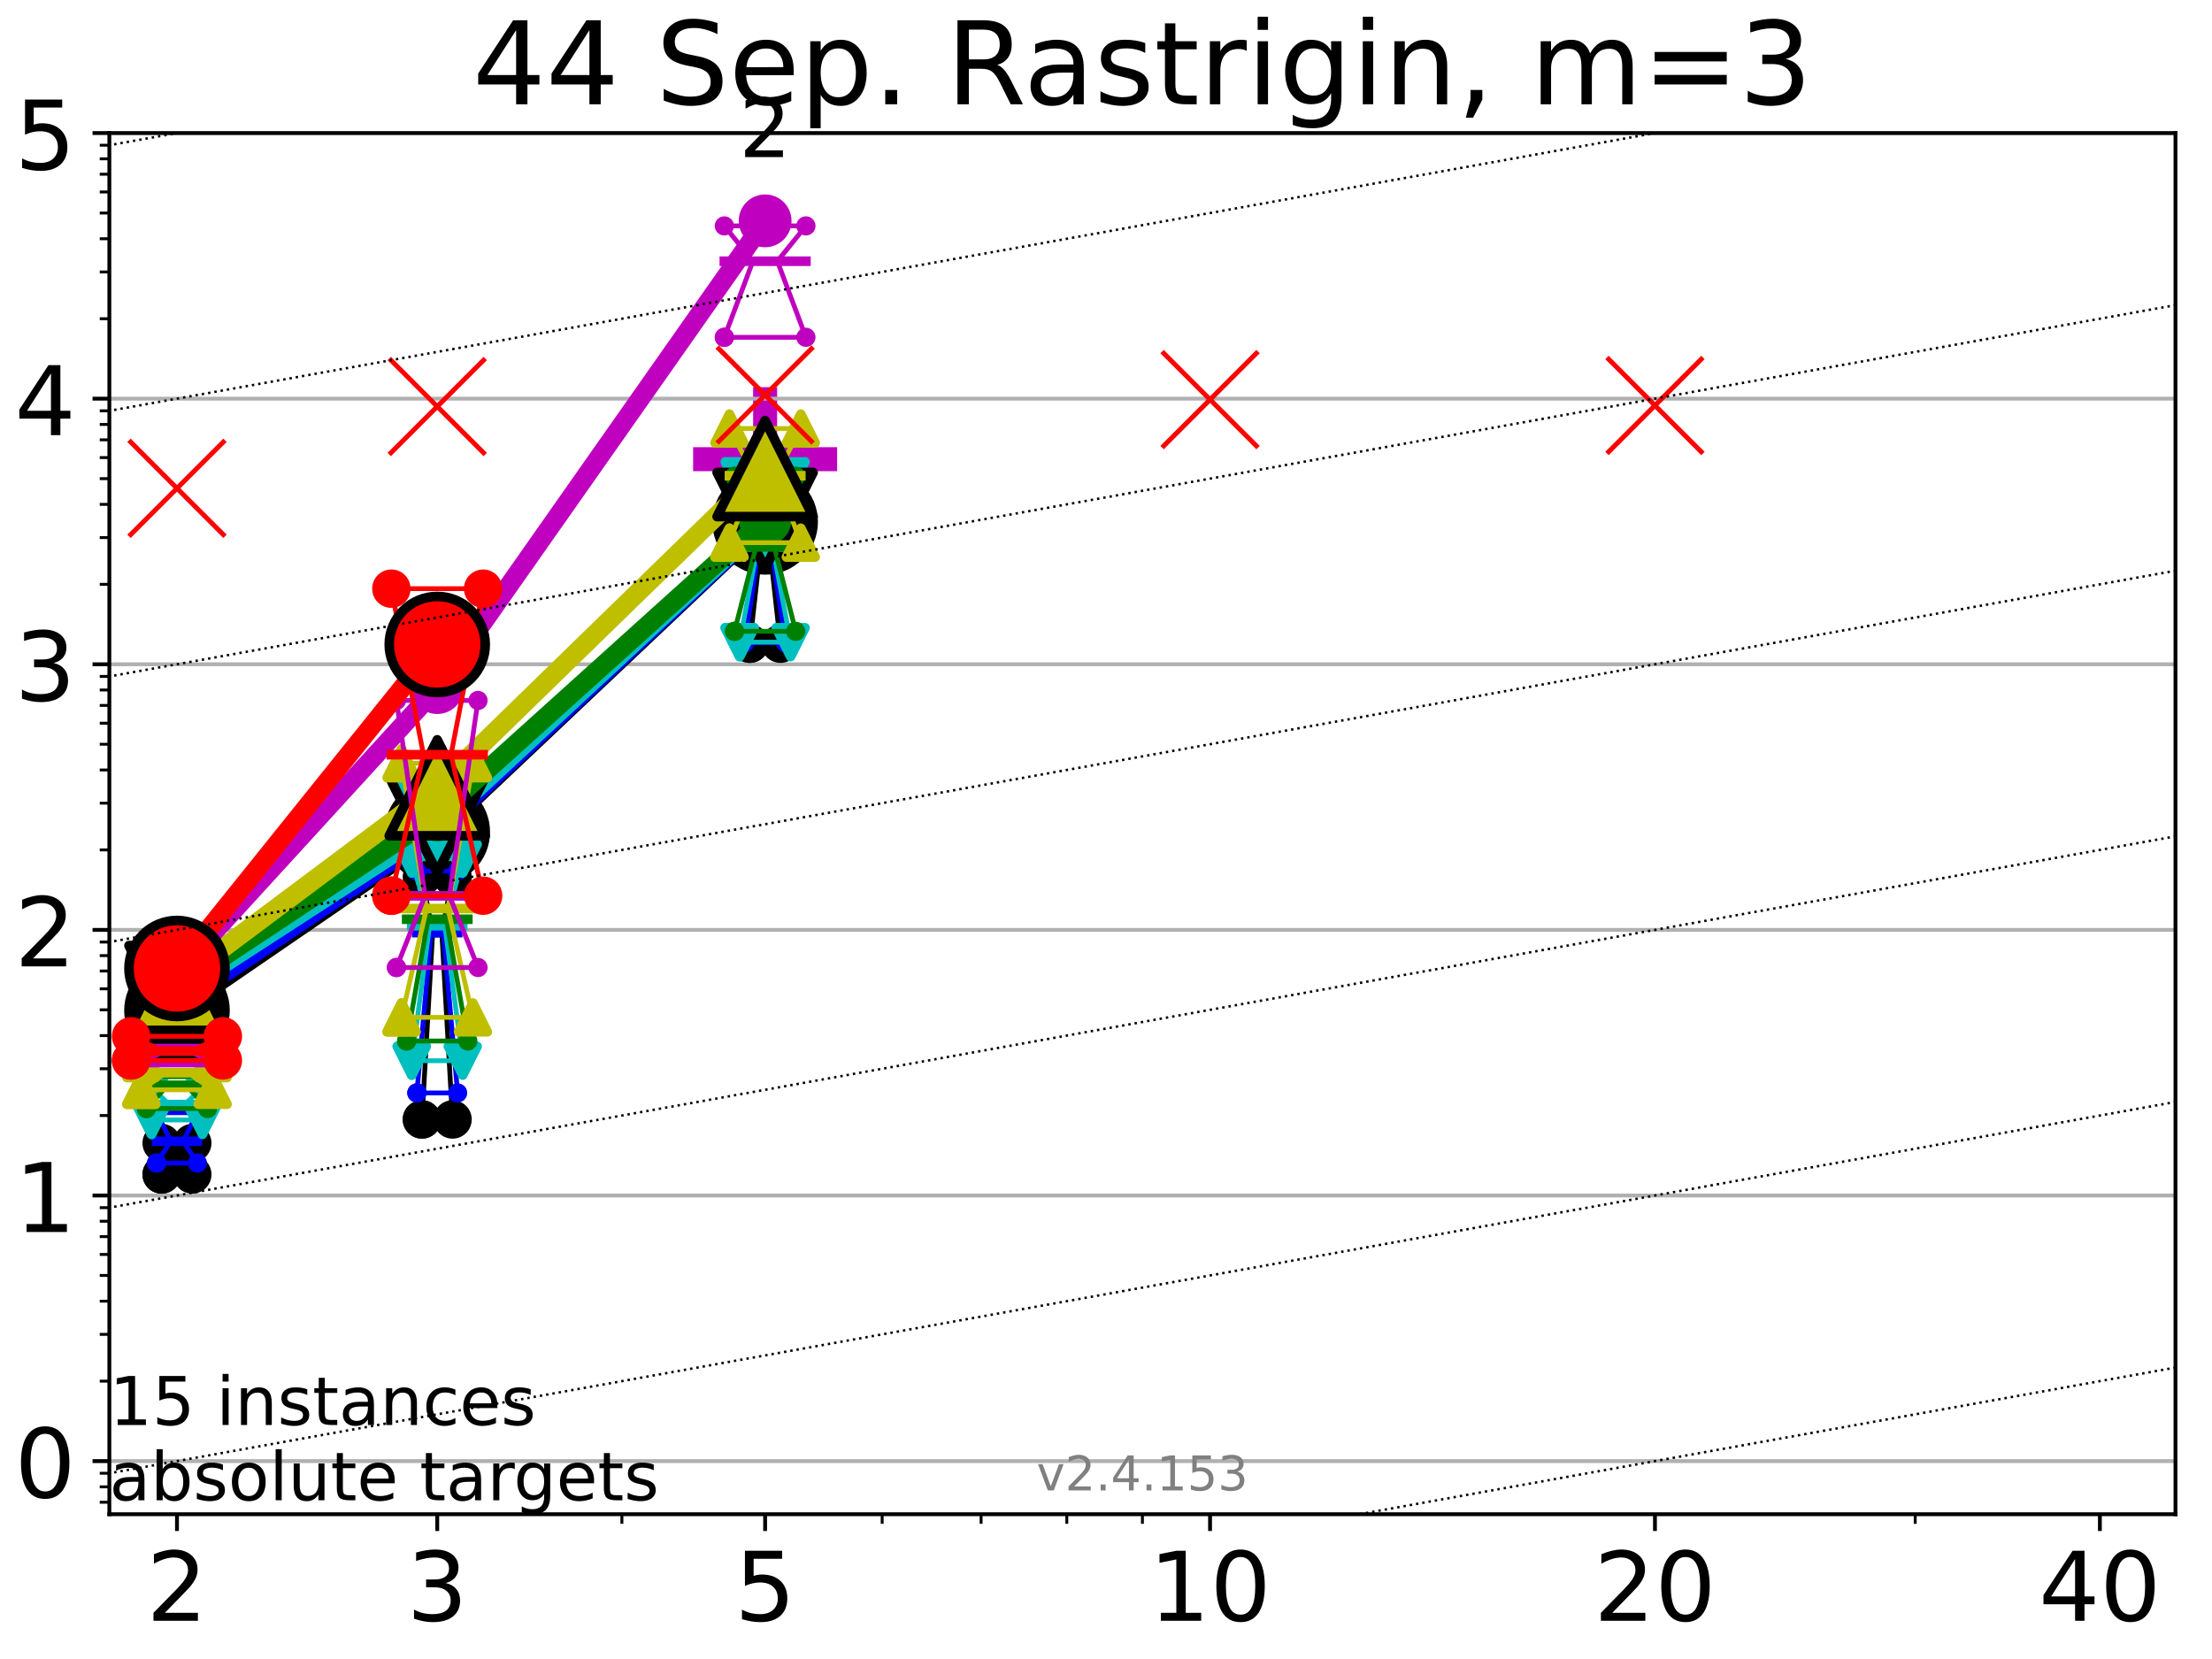 <?xml version="1.0" encoding="utf-8" standalone="no"?>
<!DOCTYPE svg PUBLIC "-//W3C//DTD SVG 1.1//EN"
  "http://www.w3.org/Graphics/SVG/1.1/DTD/svg11.dtd">
<!-- Created with matplotlib (https://matplotlib.org/) -->
<svg height="345.6pt" version="1.1" viewBox="0 0 460.8 345.6" width="460.8pt" xmlns="http://www.w3.org/2000/svg" xmlns:xlink="http://www.w3.org/1999/xlink">
 <defs>
  <style type="text/css">*{stroke-linecap:butt;stroke-linejoin:round;}</style>
 </defs>
 <g id="figure_1">
  <g id="patch_1">
   <path d="M 0 345.6 
L 460.8 345.6 
L 460.8 0 
L 0 0 
z
" style="fill:#ffffff;"/>
  </g>
  <g id="axes_1">
   <g id="patch_2">
    <path d="M 22.78 315.44 
L 453.192 315.44 
L 453.192 27.72 
L 22.78 27.72 
z
" style="fill:#ffffff;"/>
   </g>
   <g id="line2d_1">
    <defs>
     <path d="M -15 0 
L 15 0 
M 0 15 
L 0 -15 
" id="m9c40145de9" style="stroke:#bf00bf;stroke-width:5;"/>
    </defs>
    <g clip-path="url(#p0848e1d732)">
     <use style="fill:#bf00bf;stroke:#bf00bf;stroke-width:5;" x="159.39" xlink:href="#m9c40145de9" y="95.653"/>
    </g>
   </g>
   <g id="matplotlib.axis_1">
    <g id="xtick_1">
     <g id="line2d_2">
      <defs>
       <path d="M 0 0 
L 0 3.5 
" id="m577bc57604" style="stroke:#000000;stroke-width:0.8;"/>
      </defs>
      <g>
       <use style="stroke:#000000;stroke-width:0.8;" x="36.868" xlink:href="#m577bc57604" y="315.44"/>
      </g>
     </g>
     <g id="text_1">
      <!-- 2 -->
      <g transform="translate(30.506 337.637)scale(0.2 -0.2)">
       <defs>
        <path d="M 19.188 8.297 
L 53.609 8.297 
L 53.609 0 
L 7.328 0 
L 7.328 8.297 
Q 12.938 14.109 22.625 23.891 
Q 32.328 33.688 34.812 36.531 
Q 39.547 41.844 41.422 45.531 
Q 43.312 49.219 43.312 52.781 
Q 43.312 58.594 39.234 62.25 
Q 35.156 65.922 28.609 65.922 
Q 23.969 65.922 18.812 64.312 
Q 13.672 62.703 7.812 59.422 
L 7.812 69.391 
Q 13.766 71.781 18.938 73 
Q 24.125 74.219 28.422 74.219 
Q 39.75 74.219 46.484 68.547 
Q 53.219 62.891 53.219 53.422 
Q 53.219 48.922 51.531 44.891 
Q 49.859 40.875 45.406 35.406 
Q 44.188 33.984 37.641 27.219 
Q 31.109 20.453 19.188 8.297 
z
" id="DejaVuSans-50"/>
       </defs>
       <use xlink:href="#DejaVuSans-50"/>
      </g>
     </g>
    </g>
    <g id="xtick_2">
     <g id="line2d_3">
      <g>
       <use style="stroke:#000000;stroke-width:0.8;" x="91.085" xlink:href="#m577bc57604" y="315.44"/>
      </g>
     </g>
     <g id="text_2">
      <!-- 3 -->
      <g transform="translate(84.723 337.637)scale(0.2 -0.2)">
       <defs>
        <path d="M 40.578 39.312 
Q 47.656 37.797 51.625 33 
Q 55.609 28.219 55.609 21.188 
Q 55.609 10.406 48.188 4.484 
Q 40.766 -1.422 27.094 -1.422 
Q 22.516 -1.422 17.656 -0.516 
Q 12.797 0.391 7.625 2.203 
L 7.625 11.719 
Q 11.719 9.328 16.594 8.109 
Q 21.484 6.891 26.812 6.891 
Q 36.078 6.891 40.938 10.547 
Q 45.797 14.203 45.797 21.188 
Q 45.797 27.641 41.281 31.266 
Q 36.766 34.906 28.719 34.906 
L 20.219 34.906 
L 20.219 43.016 
L 29.109 43.016 
Q 36.375 43.016 40.234 45.922 
Q 44.094 48.828 44.094 54.297 
Q 44.094 59.906 40.109 62.906 
Q 36.141 65.922 28.719 65.922 
Q 24.656 65.922 20.016 65.031 
Q 15.375 64.156 9.812 62.312 
L 9.812 71.094 
Q 15.438 72.656 20.344 73.438 
Q 25.25 74.219 29.594 74.219 
Q 40.828 74.219 47.359 69.109 
Q 53.906 64.016 53.906 55.328 
Q 53.906 49.266 50.438 45.094 
Q 46.969 40.922 40.578 39.312 
z
" id="DejaVuSans-51"/>
       </defs>
       <use xlink:href="#DejaVuSans-51"/>
      </g>
     </g>
    </g>
    <g id="xtick_3">
     <g id="line2d_4">
      <g>
       <use style="stroke:#000000;stroke-width:0.8;" x="159.39" xlink:href="#m577bc57604" y="315.44"/>
      </g>
     </g>
     <g id="text_3">
      <!-- 5 -->
      <g transform="translate(153.028 337.637)scale(0.2 -0.2)">
       <defs>
        <path d="M 10.797 72.906 
L 49.516 72.906 
L 49.516 64.594 
L 19.828 64.594 
L 19.828 46.734 
Q 21.969 47.469 24.109 47.828 
Q 26.266 48.188 28.422 48.188 
Q 40.625 48.188 47.75 41.5 
Q 54.891 34.812 54.891 23.391 
Q 54.891 11.625 47.562 5.094 
Q 40.234 -1.422 26.906 -1.422 
Q 22.312 -1.422 17.547 -0.641 
Q 12.797 0.141 7.719 1.703 
L 7.719 11.625 
Q 12.109 9.234 16.797 8.062 
Q 21.484 6.891 26.703 6.891 
Q 35.156 6.891 40.078 11.328 
Q 45.016 15.766 45.016 23.391 
Q 45.016 31 40.078 35.438 
Q 35.156 39.891 26.703 39.891 
Q 22.75 39.891 18.812 39.016 
Q 14.891 38.141 10.797 36.281 
z
" id="DejaVuSans-53"/>
       </defs>
       <use xlink:href="#DejaVuSans-53"/>
      </g>
     </g>
    </g>
    <g id="xtick_4">
     <g id="line2d_5">
      <g>
       <use style="stroke:#000000;stroke-width:0.8;" x="252.074" xlink:href="#m577bc57604" y="315.44"/>
      </g>
     </g>
     <g id="text_4">
      <!-- 10 -->
      <g transform="translate(239.349 337.637)scale(0.2 -0.2)">
       <defs>
        <path d="M 12.406 8.297 
L 28.516 8.297 
L 28.516 63.922 
L 10.984 60.406 
L 10.984 69.391 
L 28.422 72.906 
L 38.281 72.906 
L 38.281 8.297 
L 54.391 8.297 
L 54.391 0 
L 12.406 0 
z
" id="DejaVuSans-49"/>
        <path d="M 31.781 66.406 
Q 24.172 66.406 20.328 58.906 
Q 16.5 51.422 16.5 36.375 
Q 16.5 21.391 20.328 13.891 
Q 24.172 6.391 31.781 6.391 
Q 39.453 6.391 43.281 13.891 
Q 47.125 21.391 47.125 36.375 
Q 47.125 51.422 43.281 58.906 
Q 39.453 66.406 31.781 66.406 
z
M 31.781 74.219 
Q 44.047 74.219 50.516 64.516 
Q 56.984 54.828 56.984 36.375 
Q 56.984 17.969 50.516 8.266 
Q 44.047 -1.422 31.781 -1.422 
Q 19.531 -1.422 13.062 8.266 
Q 6.594 17.969 6.594 36.375 
Q 6.594 54.828 13.062 64.516 
Q 19.531 74.219 31.781 74.219 
z
" id="DejaVuSans-48"/>
       </defs>
       <use xlink:href="#DejaVuSans-49"/>
       <use x="63.623" xlink:href="#DejaVuSans-48"/>
      </g>
     </g>
    </g>
    <g id="xtick_5">
     <g id="line2d_6">
      <g>
       <use style="stroke:#000000;stroke-width:0.8;" x="344.758" xlink:href="#m577bc57604" y="315.44"/>
      </g>
     </g>
     <g id="text_5">
      <!-- 20 -->
      <g transform="translate(332.033 337.637)scale(0.2 -0.2)">
       <use xlink:href="#DejaVuSans-50"/>
       <use x="63.623" xlink:href="#DejaVuSans-48"/>
      </g>
     </g>
    </g>
    <g id="xtick_6">
     <g id="line2d_7">
      <g>
       <use style="stroke:#000000;stroke-width:0.8;" x="437.443" xlink:href="#m577bc57604" y="315.44"/>
      </g>
     </g>
     <g id="text_6">
      <!-- 40 -->
      <g transform="translate(424.718 337.637)scale(0.2 -0.2)">
       <defs>
        <path d="M 37.797 64.312 
L 12.891 25.391 
L 37.797 25.391 
z
M 35.203 72.906 
L 47.609 72.906 
L 47.609 25.391 
L 58.016 25.391 
L 58.016 17.188 
L 47.609 17.188 
L 47.609 0 
L 37.797 0 
L 37.797 17.188 
L 4.891 17.188 
L 4.891 26.703 
z
" id="DejaVuSans-52"/>
       </defs>
       <use xlink:href="#DejaVuSans-52"/>
       <use x="63.623" xlink:href="#DejaVuSans-48"/>
      </g>
     </g>
    </g>
    <g id="xtick_7">
     <g id="line2d_8">
      <defs>
       <path d="M 0 0 
L 0 2 
" id="md90a808692" style="stroke:#000000;stroke-width:0.6;"/>
      </defs>
      <g>
       <use style="stroke:#000000;stroke-width:0.6;" x="129.552" xlink:href="#md90a808692" y="315.44"/>
      </g>
     </g>
    </g>
    <g id="xtick_8">
     <g id="line2d_9">
      <g>
       <use style="stroke:#000000;stroke-width:0.6;" x="183.769" xlink:href="#md90a808692" y="315.44"/>
      </g>
     </g>
    </g>
    <g id="xtick_9">
     <g id="line2d_10">
      <g>
       <use style="stroke:#000000;stroke-width:0.6;" x="204.381" xlink:href="#md90a808692" y="315.44"/>
      </g>
     </g>
    </g>
    <g id="xtick_10">
     <g id="line2d_11">
      <g>
       <use style="stroke:#000000;stroke-width:0.6;" x="222.237" xlink:href="#md90a808692" y="315.44"/>
      </g>
     </g>
    </g>
    <g id="xtick_11">
     <g id="line2d_12">
      <g>
       <use style="stroke:#000000;stroke-width:0.6;" x="237.986" xlink:href="#md90a808692" y="315.44"/>
      </g>
     </g>
    </g>
    <g id="xtick_12">
     <g id="line2d_13">
      <g>
       <use style="stroke:#000000;stroke-width:0.6;" x="398.975" xlink:href="#md90a808692" y="315.44"/>
      </g>
     </g>
    </g>
   </g>
   <g id="matplotlib.axis_2">
    <g id="ytick_1">
     <g id="line2d_14">
      <path clip-path="url(#p0848e1d732)" d="M 22.78 304.374 
L 453.192 304.374 
" style="fill:none;stroke:#b0b0b0;stroke-linecap:square;stroke-width:0.8;"/>
     </g>
     <g id="line2d_15">
      <defs>
       <path d="M 0 0 
L -3.5 0 
" id="m3d9540e8db" style="stroke:#000000;stroke-width:0.8;"/>
      </defs>
      <g>
       <use style="stroke:#000000;stroke-width:0.8;" x="22.78" xlink:href="#m3d9540e8db" y="304.374"/>
      </g>
     </g>
     <g id="text_7">
      <!-- 0 -->
      <g transform="translate(3.055 311.972)scale(0.2 -0.2)">
       <use xlink:href="#DejaVuSans-48"/>
      </g>
     </g>
    </g>
    <g id="ytick_2">
     <g id="line2d_16">
      <path clip-path="url(#p0848e1d732)" d="M 22.78 249.043 
L 453.192 249.043 
" style="fill:none;stroke:#b0b0b0;stroke-linecap:square;stroke-width:0.8;"/>
     </g>
     <g id="line2d_17">
      <g>
       <use style="stroke:#000000;stroke-width:0.8;" x="22.78" xlink:href="#m3d9540e8db" y="249.043"/>
      </g>
     </g>
     <g id="text_8">
      <!-- 1 -->
      <g transform="translate(3.055 256.642)scale(0.2 -0.2)">
       <use xlink:href="#DejaVuSans-49"/>
      </g>
     </g>
    </g>
    <g id="ytick_3">
     <g id="line2d_18">
      <path clip-path="url(#p0848e1d732)" d="M 22.78 193.712 
L 453.192 193.712 
" style="fill:none;stroke:#b0b0b0;stroke-linecap:square;stroke-width:0.8;"/>
     </g>
     <g id="line2d_19">
      <g>
       <use style="stroke:#000000;stroke-width:0.8;" x="22.78" xlink:href="#m3d9540e8db" y="193.712"/>
      </g>
     </g>
     <g id="text_9">
      <!-- 2 -->
      <g transform="translate(3.055 201.311)scale(0.2 -0.2)">
       <use xlink:href="#DejaVuSans-50"/>
      </g>
     </g>
    </g>
    <g id="ytick_4">
     <g id="line2d_20">
      <path clip-path="url(#p0848e1d732)" d="M 22.78 138.382 
L 453.192 138.382 
" style="fill:none;stroke:#b0b0b0;stroke-linecap:square;stroke-width:0.8;"/>
     </g>
     <g id="line2d_21">
      <g>
       <use style="stroke:#000000;stroke-width:0.8;" x="22.78" xlink:href="#m3d9540e8db" y="138.382"/>
      </g>
     </g>
     <g id="text_10">
      <!-- 3 -->
      <g transform="translate(3.055 145.98)scale(0.2 -0.2)">
       <use xlink:href="#DejaVuSans-51"/>
      </g>
     </g>
    </g>
    <g id="ytick_5">
     <g id="line2d_22">
      <path clip-path="url(#p0848e1d732)" d="M 22.78 83.051 
L 453.192 83.051 
" style="fill:none;stroke:#b0b0b0;stroke-linecap:square;stroke-width:0.8;"/>
     </g>
     <g id="line2d_23">
      <g>
       <use style="stroke:#000000;stroke-width:0.8;" x="22.78" xlink:href="#m3d9540e8db" y="83.051"/>
      </g>
     </g>
     <g id="text_11">
      <!-- 4 -->
      <g transform="translate(3.055 90.649)scale(0.2 -0.2)">
       <use xlink:href="#DejaVuSans-52"/>
      </g>
     </g>
    </g>
    <g id="ytick_6">
     <g id="line2d_24">
      <path clip-path="url(#p0848e1d732)" d="M 22.78 27.72 
L 453.192 27.72 
" style="fill:none;stroke:#b0b0b0;stroke-linecap:square;stroke-width:0.8;"/>
     </g>
     <g id="line2d_25">
      <g>
       <use style="stroke:#000000;stroke-width:0.8;" x="22.78" xlink:href="#m3d9540e8db" y="27.72"/>
      </g>
     </g>
     <g id="text_12">
      <!-- 5 -->
      <g transform="translate(3.055 35.318)scale(0.2 -0.2)">
       <use xlink:href="#DejaVuSans-53"/>
      </g>
     </g>
    </g>
    <g id="ytick_7">
     <g id="line2d_26">
      <defs>
       <path d="M 0 0 
L -2 0 
" id="mc747dc9f29" style="stroke:#000000;stroke-width:0.6;"/>
      </defs>
      <g>
       <use style="stroke:#000000;stroke-width:0.6;" x="22.78" xlink:href="#mc747dc9f29" y="312.945"/>
      </g>
     </g>
    </g>
    <g id="ytick_8">
     <g id="line2d_27">
      <g>
       <use style="stroke:#000000;stroke-width:0.6;" x="22.78" xlink:href="#mc747dc9f29" y="309.736"/>
      </g>
     </g>
    </g>
    <g id="ytick_9">
     <g id="line2d_28">
      <g>
       <use style="stroke:#000000;stroke-width:0.6;" x="22.78" xlink:href="#mc747dc9f29" y="306.906"/>
      </g>
     </g>
    </g>
    <g id="ytick_10">
     <g id="line2d_29">
      <g>
       <use style="stroke:#000000;stroke-width:0.6;" x="22.78" xlink:href="#mc747dc9f29" y="287.718"/>
      </g>
     </g>
    </g>
    <g id="ytick_11">
     <g id="line2d_30">
      <g>
       <use style="stroke:#000000;stroke-width:0.6;" x="22.78" xlink:href="#mc747dc9f29" y="277.974"/>
      </g>
     </g>
    </g>
    <g id="ytick_12">
     <g id="line2d_31">
      <g>
       <use style="stroke:#000000;stroke-width:0.6;" x="22.78" xlink:href="#mc747dc9f29" y="271.061"/>
      </g>
     </g>
    </g>
    <g id="ytick_13">
     <g id="line2d_32">
      <g>
       <use style="stroke:#000000;stroke-width:0.6;" x="22.78" xlink:href="#mc747dc9f29" y="265.699"/>
      </g>
     </g>
    </g>
    <g id="ytick_14">
     <g id="line2d_33">
      <g>
       <use style="stroke:#000000;stroke-width:0.6;" x="22.78" xlink:href="#mc747dc9f29" y="261.318"/>
      </g>
     </g>
    </g>
    <g id="ytick_15">
     <g id="line2d_34">
      <g>
       <use style="stroke:#000000;stroke-width:0.6;" x="22.78" xlink:href="#mc747dc9f29" y="257.614"/>
      </g>
     </g>
    </g>
    <g id="ytick_16">
     <g id="line2d_35">
      <g>
       <use style="stroke:#000000;stroke-width:0.6;" x="22.78" xlink:href="#mc747dc9f29" y="254.405"/>
      </g>
     </g>
    </g>
    <g id="ytick_17">
     <g id="line2d_36">
      <g>
       <use style="stroke:#000000;stroke-width:0.6;" x="22.78" xlink:href="#mc747dc9f29" y="251.575"/>
      </g>
     </g>
    </g>
    <g id="ytick_18">
     <g id="line2d_37">
      <g>
       <use style="stroke:#000000;stroke-width:0.6;" x="22.78" xlink:href="#mc747dc9f29" y="232.387"/>
      </g>
     </g>
    </g>
    <g id="ytick_19">
     <g id="line2d_38">
      <g>
       <use style="stroke:#000000;stroke-width:0.6;" x="22.78" xlink:href="#mc747dc9f29" y="222.644"/>
      </g>
     </g>
    </g>
    <g id="ytick_20">
     <g id="line2d_39">
      <g>
       <use style="stroke:#000000;stroke-width:0.6;" x="22.78" xlink:href="#mc747dc9f29" y="215.731"/>
      </g>
     </g>
    </g>
    <g id="ytick_21">
     <g id="line2d_40">
      <g>
       <use style="stroke:#000000;stroke-width:0.6;" x="22.78" xlink:href="#mc747dc9f29" y="210.369"/>
      </g>
     </g>
    </g>
    <g id="ytick_22">
     <g id="line2d_41">
      <g>
       <use style="stroke:#000000;stroke-width:0.6;" x="22.78" xlink:href="#mc747dc9f29" y="205.987"/>
      </g>
     </g>
    </g>
    <g id="ytick_23">
     <g id="line2d_42">
      <g>
       <use style="stroke:#000000;stroke-width:0.6;" x="22.78" xlink:href="#mc747dc9f29" y="202.283"/>
      </g>
     </g>
    </g>
    <g id="ytick_24">
     <g id="line2d_43">
      <g>
       <use style="stroke:#000000;stroke-width:0.6;" x="22.78" xlink:href="#mc747dc9f29" y="199.074"/>
      </g>
     </g>
    </g>
    <g id="ytick_25">
     <g id="line2d_44">
      <g>
       <use style="stroke:#000000;stroke-width:0.6;" x="22.78" xlink:href="#mc747dc9f29" y="196.244"/>
      </g>
     </g>
    </g>
    <g id="ytick_26">
     <g id="line2d_45">
      <g>
       <use style="stroke:#000000;stroke-width:0.6;" x="22.78" xlink:href="#mc747dc9f29" y="177.056"/>
      </g>
     </g>
    </g>
    <g id="ytick_27">
     <g id="line2d_46">
      <g>
       <use style="stroke:#000000;stroke-width:0.6;" x="22.78" xlink:href="#mc747dc9f29" y="167.313"/>
      </g>
     </g>
    </g>
    <g id="ytick_28">
     <g id="line2d_47">
      <g>
       <use style="stroke:#000000;stroke-width:0.6;" x="22.78" xlink:href="#mc747dc9f29" y="160.4"/>
      </g>
     </g>
    </g>
    <g id="ytick_29">
     <g id="line2d_48">
      <g>
       <use style="stroke:#000000;stroke-width:0.6;" x="22.78" xlink:href="#mc747dc9f29" y="155.038"/>
      </g>
     </g>
    </g>
    <g id="ytick_30">
     <g id="line2d_49">
      <g>
       <use style="stroke:#000000;stroke-width:0.6;" x="22.78" xlink:href="#mc747dc9f29" y="150.657"/>
      </g>
     </g>
    </g>
    <g id="ytick_31">
     <g id="line2d_50">
      <g>
       <use style="stroke:#000000;stroke-width:0.6;" x="22.78" xlink:href="#mc747dc9f29" y="146.952"/>
      </g>
     </g>
    </g>
    <g id="ytick_32">
     <g id="line2d_51">
      <g>
       <use style="stroke:#000000;stroke-width:0.6;" x="22.78" xlink:href="#mc747dc9f29" y="143.744"/>
      </g>
     </g>
    </g>
    <g id="ytick_33">
     <g id="line2d_52">
      <g>
       <use style="stroke:#000000;stroke-width:0.6;" x="22.78" xlink:href="#mc747dc9f29" y="140.913"/>
      </g>
     </g>
    </g>
    <g id="ytick_34">
     <g id="line2d_53">
      <g>
       <use style="stroke:#000000;stroke-width:0.6;" x="22.78" xlink:href="#mc747dc9f29" y="121.725"/>
      </g>
     </g>
    </g>
    <g id="ytick_35">
     <g id="line2d_54">
      <g>
       <use style="stroke:#000000;stroke-width:0.6;" x="22.78" xlink:href="#mc747dc9f29" y="111.982"/>
      </g>
     </g>
    </g>
    <g id="ytick_36">
     <g id="line2d_55">
      <g>
       <use style="stroke:#000000;stroke-width:0.6;" x="22.78" xlink:href="#mc747dc9f29" y="105.069"/>
      </g>
     </g>
    </g>
    <g id="ytick_37">
     <g id="line2d_56">
      <g>
       <use style="stroke:#000000;stroke-width:0.6;" x="22.78" xlink:href="#mc747dc9f29" y="99.707"/>
      </g>
     </g>
    </g>
    <g id="ytick_38">
     <g id="line2d_57">
      <g>
       <use style="stroke:#000000;stroke-width:0.6;" x="22.78" xlink:href="#mc747dc9f29" y="95.326"/>
      </g>
     </g>
    </g>
    <g id="ytick_39">
     <g id="line2d_58">
      <g>
       <use style="stroke:#000000;stroke-width:0.6;" x="22.78" xlink:href="#mc747dc9f29" y="91.622"/>
      </g>
     </g>
    </g>
    <g id="ytick_40">
     <g id="line2d_59">
      <g>
       <use style="stroke:#000000;stroke-width:0.6;" x="22.78" xlink:href="#mc747dc9f29" y="88.413"/>
      </g>
     </g>
    </g>
    <g id="ytick_41">
     <g id="line2d_60">
      <g>
       <use style="stroke:#000000;stroke-width:0.6;" x="22.78" xlink:href="#mc747dc9f29" y="85.583"/>
      </g>
     </g>
    </g>
    <g id="ytick_42">
     <g id="line2d_61">
      <g>
       <use style="stroke:#000000;stroke-width:0.6;" x="22.78" xlink:href="#mc747dc9f29" y="66.395"/>
      </g>
     </g>
    </g>
    <g id="ytick_43">
     <g id="line2d_62">
      <g>
       <use style="stroke:#000000;stroke-width:0.6;" x="22.78" xlink:href="#mc747dc9f29" y="56.651"/>
      </g>
     </g>
    </g>
    <g id="ytick_44">
     <g id="line2d_63">
      <g>
       <use style="stroke:#000000;stroke-width:0.6;" x="22.78" xlink:href="#mc747dc9f29" y="49.738"/>
      </g>
     </g>
    </g>
    <g id="ytick_45">
     <g id="line2d_64">
      <g>
       <use style="stroke:#000000;stroke-width:0.6;" x="22.78" xlink:href="#mc747dc9f29" y="44.376"/>
      </g>
     </g>
    </g>
    <g id="ytick_46">
     <g id="line2d_65">
      <g>
       <use style="stroke:#000000;stroke-width:0.6;" x="22.78" xlink:href="#mc747dc9f29" y="39.995"/>
      </g>
     </g>
    </g>
    <g id="ytick_47">
     <g id="line2d_66">
      <g>
       <use style="stroke:#000000;stroke-width:0.6;" x="22.78" xlink:href="#mc747dc9f29" y="36.291"/>
      </g>
     </g>
    </g>
    <g id="ytick_48">
     <g id="line2d_67">
      <g>
       <use style="stroke:#000000;stroke-width:0.6;" x="22.78" xlink:href="#mc747dc9f29" y="33.082"/>
      </g>
     </g>
    </g>
    <g id="ytick_49">
     <g id="line2d_68">
      <g>
       <use style="stroke:#000000;stroke-width:0.6;" x="22.78" xlink:href="#mc747dc9f29" y="30.252"/>
      </g>
     </g>
    </g>
   </g>
   <g id="line2d_69">
    <path clip-path="url(#p0848e1d732)" d="M 33.682 244.662 
L 35.912 240.958 
L 33.682 238.127 
L 40.054 238.127 
L 37.824 240.958 
L 40.054 244.662 
L 33.682 244.662 
" style="fill:none;stroke:#000000;stroke-linecap:square;"/>
   </g>
   <g id="line2d_70">
    <path clip-path="url(#p0848e1d732)" d="M 33.682 244.662 
L 40.054 244.662 
L 40.054 238.127 
L 33.682 238.127 
L 33.682 244.662 
" style="fill:none;"/>
    <defs>
     <path d="M 0 3 
C 0.796 3 1.559 2.684 2.121 2.121 
C 2.684 1.559 3 0.796 3 0 
C 3 -0.796 2.684 -1.559 2.121 -2.121 
C 1.559 -2.684 0.796 -3 0 -3 
C -0.796 -3 -1.559 -2.684 -2.121 -2.121 
C -2.684 -1.559 -3 -0.796 -3 0 
C -3 0.796 -2.684 1.559 -2.121 2.121 
C -1.559 2.684 -0.796 3 0 3 
z
" id="m7816b96b74" style="stroke:#000000;stroke-width:2;"/>
    </defs>
    <g clip-path="url(#p0848e1d732)">
     <use style="stroke:#000000;stroke-width:2;" x="33.682" xlink:href="#m7816b96b74" y="244.662"/>
     <use style="stroke:#000000;stroke-width:2;" x="40.054" xlink:href="#m7816b96b74" y="244.662"/>
     <use style="stroke:#000000;stroke-width:2;" x="40.054" xlink:href="#m7816b96b74" y="238.127"/>
     <use style="stroke:#000000;stroke-width:2;" x="33.682" xlink:href="#m7816b96b74" y="238.127"/>
     <use style="stroke:#000000;stroke-width:2;" x="33.682" xlink:href="#m7816b96b74" y="244.662"/>
    </g>
   </g>
   <g id="line2d_71">
    <path clip-path="url(#p0848e1d732)" d="M 33.682 240.958 
L 40.054 240.958 
" style="fill:none;stroke:#000000;stroke-linecap:square;stroke-width:2;"/>
   </g>
   <g id="line2d_72">
    <path clip-path="url(#p0848e1d732)" d="M 87.899 233.202 
L 90.129 194.28 
L 87.899 182.695 
L 94.271 182.695 
L 92.041 194.28 
L 94.271 233.202 
L 87.899 233.202 
" style="fill:none;stroke:#000000;stroke-linecap:square;"/>
   </g>
   <g id="line2d_73">
    <path clip-path="url(#p0848e1d732)" d="M 87.899 233.202 
L 94.271 233.202 
L 94.271 182.695 
L 87.899 182.695 
L 87.899 233.202 
" style="fill:none;"/>
    <g clip-path="url(#p0848e1d732)">
     <use style="stroke:#000000;stroke-width:2;" x="87.899" xlink:href="#m7816b96b74" y="233.202"/>
     <use style="stroke:#000000;stroke-width:2;" x="94.271" xlink:href="#m7816b96b74" y="233.202"/>
     <use style="stroke:#000000;stroke-width:2;" x="94.271" xlink:href="#m7816b96b74" y="182.695"/>
     <use style="stroke:#000000;stroke-width:2;" x="87.899" xlink:href="#m7816b96b74" y="182.695"/>
     <use style="stroke:#000000;stroke-width:2;" x="87.899" xlink:href="#m7816b96b74" y="233.202"/>
    </g>
   </g>
   <g id="line2d_74">
    <path clip-path="url(#p0848e1d732)" d="M 87.899 194.28 
L 94.271 194.28 
" style="fill:none;stroke:#000000;stroke-linecap:square;stroke-width:2;"/>
   </g>
   <g id="line2d_75">
    <path clip-path="url(#p0848e1d732)" d="M 156.204 134.094 
L 158.434 114.064 
L 156.204 99.292 
L 162.576 99.292 
L 160.346 114.064 
L 162.576 134.094 
L 156.204 134.094 
" style="fill:none;stroke:#000000;stroke-linecap:square;"/>
   </g>
   <g id="line2d_76">
    <path clip-path="url(#p0848e1d732)" d="M 156.204 134.094 
L 162.576 134.094 
L 162.576 99.292 
L 156.204 99.292 
L 156.204 134.094 
" style="fill:none;"/>
    <g clip-path="url(#p0848e1d732)">
     <use style="stroke:#000000;stroke-width:2;" x="156.204" xlink:href="#m7816b96b74" y="134.094"/>
     <use style="stroke:#000000;stroke-width:2;" x="162.576" xlink:href="#m7816b96b74" y="134.094"/>
     <use style="stroke:#000000;stroke-width:2;" x="162.576" xlink:href="#m7816b96b74" y="99.292"/>
     <use style="stroke:#000000;stroke-width:2;" x="156.204" xlink:href="#m7816b96b74" y="99.292"/>
     <use style="stroke:#000000;stroke-width:2;" x="156.204" xlink:href="#m7816b96b74" y="134.094"/>
    </g>
   </g>
   <g id="line2d_77">
    <path clip-path="url(#p0848e1d732)" d="M 156.204 114.064 
L 162.576 114.064 
" style="fill:none;stroke:#000000;stroke-linecap:square;stroke-width:2;"/>
   </g>
   <g id="line2d_78">
    <path clip-path="url(#p0848e1d732)" d="M 36.868 210.481 
L 91.085 173.308 
" style="fill:none;stroke:#000000;stroke-linecap:square;stroke-width:4;"/>
   </g>
   <g id="line2d_79">
    <path clip-path="url(#p0848e1d732)" d="M 91.085 173.308 
L 159.39 108.714 
" style="fill:none;stroke:#000000;stroke-linecap:square;stroke-width:4;"/>
   </g>
   <g id="line2d_80">
    <path clip-path="url(#p0848e1d732)" d="M 36.868 210.481 
L 91.085 173.308 
L 159.39 108.714 
" style="fill:none;"/>
    <defs>
     <path d="M 0 10 
C 2.652 10 5.196 8.946 7.071 7.071 
C 8.946 5.196 10 2.652 10 0 
C 10 -2.652 8.946 -5.196 7.071 -7.071 
C 5.196 -8.946 2.652 -10 0 -10 
C -2.652 -10 -5.196 -8.946 -7.071 -7.071 
C -8.946 -5.196 -10 -2.652 -10 0 
C -10 2.652 -8.946 5.196 -7.071 7.071 
C -5.196 8.946 -2.652 10 0 10 
z
" id="m5f404270e9" style="stroke:#000000;stroke-width:2;"/>
    </defs>
    <g clip-path="url(#p0848e1d732)">
     <use style="stroke:#000000;stroke-width:2;" x="36.868" xlink:href="#m5f404270e9" y="210.481"/>
     <use style="stroke:#000000;stroke-width:2;" x="91.085" xlink:href="#m5f404270e9" y="173.308"/>
     <use style="stroke:#000000;stroke-width:2;" x="159.39" xlink:href="#m5f404270e9" y="108.714"/>
    </g>
   </g>
   <g id="line2d_81">
    <path clip-path="url(#p0848e1d732)" d="M 32.62 242.281 
L 35.594 237.749 
L 32.62 231.794 
L 41.116 231.794 
L 38.143 237.749 
L 41.116 242.281 
L 32.62 242.281 
" style="fill:none;stroke:#0000ff;stroke-linecap:square;"/>
   </g>
   <g id="line2d_82">
    <path clip-path="url(#p0848e1d732)" d="M 32.62 242.281 
L 41.116 242.281 
L 41.116 231.794 
L 32.62 231.794 
L 32.62 242.281 
" style="fill:none;"/>
    <defs>
     <path d="M 0 1.5 
C 0.398 1.5 0.779 1.342 1.061 1.061 
C 1.342 0.779 1.5 0.398 1.5 0 
C 1.5 -0.398 1.342 -0.779 1.061 -1.061 
C 0.779 -1.342 0.398 -1.5 0 -1.5 
C -0.398 -1.5 -0.779 -1.342 -1.061 -1.061 
C -1.342 -0.779 -1.5 -0.398 -1.5 0 
C -1.5 0.398 -1.342 0.779 -1.061 1.061 
C -0.779 1.342 -0.398 1.5 0 1.5 
z
" id="m23ce4dbdde" style="stroke:#0000ff;"/>
    </defs>
    <g clip-path="url(#p0848e1d732)">
     <use style="fill:#0000ff;stroke:#0000ff;" x="32.62" xlink:href="#m23ce4dbdde" y="242.281"/>
     <use style="fill:#0000ff;stroke:#0000ff;" x="41.116" xlink:href="#m23ce4dbdde" y="242.281"/>
     <use style="fill:#0000ff;stroke:#0000ff;" x="41.116" xlink:href="#m23ce4dbdde" y="231.794"/>
     <use style="fill:#0000ff;stroke:#0000ff;" x="32.62" xlink:href="#m23ce4dbdde" y="231.794"/>
     <use style="fill:#0000ff;stroke:#0000ff;" x="32.62" xlink:href="#m23ce4dbdde" y="242.281"/>
    </g>
   </g>
   <g id="line2d_83">
    <path clip-path="url(#p0848e1d732)" d="M 32.62 237.749 
L 41.116 237.749 
" style="fill:none;stroke:#0000ff;stroke-linecap:square;stroke-width:2;"/>
   </g>
   <g id="line2d_84">
    <path clip-path="url(#p0848e1d732)" d="M 86.837 227.674 
L 89.811 194.28 
L 86.837 181.461 
L 95.333 181.461 
L 92.359 194.28 
L 95.333 227.674 
L 86.837 227.674 
" style="fill:none;stroke:#0000ff;stroke-linecap:square;"/>
   </g>
   <g id="line2d_85">
    <path clip-path="url(#p0848e1d732)" d="M 86.837 227.674 
L 95.333 227.674 
L 95.333 181.461 
L 86.837 181.461 
L 86.837 227.674 
" style="fill:none;"/>
    <g clip-path="url(#p0848e1d732)">
     <use style="fill:#0000ff;stroke:#0000ff;" x="86.837" xlink:href="#m23ce4dbdde" y="227.674"/>
     <use style="fill:#0000ff;stroke:#0000ff;" x="95.333" xlink:href="#m23ce4dbdde" y="227.674"/>
     <use style="fill:#0000ff;stroke:#0000ff;" x="95.333" xlink:href="#m23ce4dbdde" y="181.461"/>
     <use style="fill:#0000ff;stroke:#0000ff;" x="86.837" xlink:href="#m23ce4dbdde" y="181.461"/>
     <use style="fill:#0000ff;stroke:#0000ff;" x="86.837" xlink:href="#m23ce4dbdde" y="227.674"/>
    </g>
   </g>
   <g id="line2d_86">
    <path clip-path="url(#p0848e1d732)" d="M 86.837 194.28 
L 95.333 194.28 
" style="fill:none;stroke:#0000ff;stroke-linecap:square;stroke-width:2;"/>
   </g>
   <g id="line2d_87">
    <path clip-path="url(#p0848e1d732)" d="M 155.142 133.893 
L 158.116 114.036 
L 155.142 99.266 
L 163.638 99.266 
L 160.665 114.036 
L 163.638 133.893 
L 155.142 133.893 
" style="fill:none;stroke:#0000ff;stroke-linecap:square;"/>
   </g>
   <g id="line2d_88">
    <path clip-path="url(#p0848e1d732)" d="M 155.142 133.893 
L 163.638 133.893 
L 163.638 99.266 
L 155.142 99.266 
L 155.142 133.893 
" style="fill:none;"/>
    <g clip-path="url(#p0848e1d732)">
     <use style="fill:#0000ff;stroke:#0000ff;" x="155.142" xlink:href="#m23ce4dbdde" y="133.893"/>
     <use style="fill:#0000ff;stroke:#0000ff;" x="163.638" xlink:href="#m23ce4dbdde" y="133.893"/>
     <use style="fill:#0000ff;stroke:#0000ff;" x="163.638" xlink:href="#m23ce4dbdde" y="99.266"/>
     <use style="fill:#0000ff;stroke:#0000ff;" x="155.142" xlink:href="#m23ce4dbdde" y="99.266"/>
     <use style="fill:#0000ff;stroke:#0000ff;" x="155.142" xlink:href="#m23ce4dbdde" y="133.893"/>
    </g>
   </g>
   <g id="line2d_89">
    <path clip-path="url(#p0848e1d732)" d="M 155.142 114.036 
L 163.638 114.036 
" style="fill:none;stroke:#0000ff;stroke-linecap:square;stroke-width:2;"/>
   </g>
   <g id="line2d_90">
    <path clip-path="url(#p0848e1d732)" d="M 36.868 209.227 
L 91.085 172.856 
" style="fill:none;stroke:#0000ff;stroke-linecap:square;stroke-width:4;"/>
   </g>
   <g id="line2d_91">
    <path clip-path="url(#p0848e1d732)" d="M 91.085 172.856 
L 159.39 108.56 
" style="fill:none;stroke:#0000ff;stroke-linecap:square;stroke-width:4;"/>
   </g>
   <g id="line2d_92">
    <path clip-path="url(#p0848e1d732)" d="M 36.868 209.227 
L 91.085 172.856 
L 159.39 108.56 
" style="fill:none;"/>
    <defs>
     <path d="M 0 5 
C 1.326 5 2.598 4.473 3.536 3.536 
C 4.473 2.598 5 1.326 5 0 
C 5 -1.326 4.473 -2.598 3.536 -3.536 
C 2.598 -4.473 1.326 -5 0 -5 
C -1.326 -5 -2.598 -4.473 -3.536 -3.536 
C -4.473 -2.598 -5 -1.326 -5 0 
C -5 1.326 -4.473 2.598 -3.536 3.536 
C -2.598 4.473 -1.326 5 0 5 
z
" id="m13fab1f080" style="stroke:#0000ff;"/>
    </defs>
    <g clip-path="url(#p0848e1d732)">
     <use style="fill:#0000ff;stroke:#0000ff;" x="36.868" xlink:href="#m13fab1f080" y="209.227"/>
     <use style="fill:#0000ff;stroke:#0000ff;" x="91.085" xlink:href="#m13fab1f080" y="172.856"/>
     <use style="fill:#0000ff;stroke:#0000ff;" x="159.39" xlink:href="#m13fab1f080" y="108.56"/>
    </g>
   </g>
   <g id="line2d_93">
    <path clip-path="url(#p0848e1d732)" d="M 31.558 233.305 
L 35.275 230.097 
L 31.558 226.549 
L 42.178 226.549 
L 38.461 230.097 
L 42.178 233.305 
L 31.558 233.305 
" style="fill:none;stroke:#00bfbf;stroke-linecap:square;"/>
   </g>
   <g id="line2d_94">
    <path clip-path="url(#p0848e1d732)" d="M 31.558 233.305 
L 42.178 233.305 
L 42.178 226.549 
L 31.558 226.549 
L 31.558 233.305 
" style="fill:none;"/>
    <defs>
     <path d="M -0 3 
L 3 -3 
L -3 -3 
z
" id="m5ece7399ef" style="stroke:#00bfbf;stroke-linejoin:miter;stroke-width:2;"/>
    </defs>
    <g clip-path="url(#p0848e1d732)">
     <use style="fill:#00bfbf;stroke:#00bfbf;stroke-linejoin:miter;stroke-width:2;" x="31.558" xlink:href="#m5ece7399ef" y="233.305"/>
     <use style="fill:#00bfbf;stroke:#00bfbf;stroke-linejoin:miter;stroke-width:2;" x="42.178" xlink:href="#m5ece7399ef" y="233.305"/>
     <use style="fill:#00bfbf;stroke:#00bfbf;stroke-linejoin:miter;stroke-width:2;" x="42.178" xlink:href="#m5ece7399ef" y="226.549"/>
     <use style="fill:#00bfbf;stroke:#00bfbf;stroke-linejoin:miter;stroke-width:2;" x="31.558" xlink:href="#m5ece7399ef" y="226.549"/>
     <use style="fill:#00bfbf;stroke:#00bfbf;stroke-linejoin:miter;stroke-width:2;" x="31.558" xlink:href="#m5ece7399ef" y="233.305"/>
    </g>
   </g>
   <g id="line2d_95">
    <path clip-path="url(#p0848e1d732)" d="M 31.558 230.097 
L 42.178 230.097 
" style="fill:none;stroke:#00bfbf;stroke-linecap:square;stroke-width:2;"/>
   </g>
   <g id="line2d_96">
    <path clip-path="url(#p0848e1d732)" d="M 85.775 220.968 
L 89.492 192.847 
L 85.775 178.886 
L 96.395 178.886 
L 92.678 192.847 
L 96.395 220.968 
L 85.775 220.968 
" style="fill:none;stroke:#00bfbf;stroke-linecap:square;"/>
   </g>
   <g id="line2d_97">
    <path clip-path="url(#p0848e1d732)" d="M 85.775 220.968 
L 96.395 220.968 
L 96.395 178.886 
L 85.775 178.886 
L 85.775 220.968 
" style="fill:none;"/>
    <g clip-path="url(#p0848e1d732)">
     <use style="fill:#00bfbf;stroke:#00bfbf;stroke-linejoin:miter;stroke-width:2;" x="85.775" xlink:href="#m5ece7399ef" y="220.968"/>
     <use style="fill:#00bfbf;stroke:#00bfbf;stroke-linejoin:miter;stroke-width:2;" x="96.395" xlink:href="#m5ece7399ef" y="220.968"/>
     <use style="fill:#00bfbf;stroke:#00bfbf;stroke-linejoin:miter;stroke-width:2;" x="96.395" xlink:href="#m5ece7399ef" y="178.886"/>
     <use style="fill:#00bfbf;stroke:#00bfbf;stroke-linejoin:miter;stroke-width:2;" x="85.775" xlink:href="#m5ece7399ef" y="178.886"/>
     <use style="fill:#00bfbf;stroke:#00bfbf;stroke-linejoin:miter;stroke-width:2;" x="85.775" xlink:href="#m5ece7399ef" y="220.968"/>
    </g>
   </g>
   <g id="line2d_98">
    <path clip-path="url(#p0848e1d732)" d="M 85.775 192.847 
L 96.395 192.847 
" style="fill:none;stroke:#00bfbf;stroke-linecap:square;stroke-width:2;"/>
   </g>
   <g id="line2d_99">
    <path clip-path="url(#p0848e1d732)" d="M 154.08 133.777 
L 157.797 113.97 
L 154.08 99.219 
L 164.7 99.219 
L 160.983 113.97 
L 164.7 133.777 
L 154.08 133.777 
" style="fill:none;stroke:#00bfbf;stroke-linecap:square;"/>
   </g>
   <g id="line2d_100">
    <path clip-path="url(#p0848e1d732)" d="M 154.08 133.777 
L 164.7 133.777 
L 164.7 99.219 
L 154.08 99.219 
L 154.08 133.777 
" style="fill:none;"/>
    <g clip-path="url(#p0848e1d732)">
     <use style="fill:#00bfbf;stroke:#00bfbf;stroke-linejoin:miter;stroke-width:2;" x="154.08" xlink:href="#m5ece7399ef" y="133.777"/>
     <use style="fill:#00bfbf;stroke:#00bfbf;stroke-linejoin:miter;stroke-width:2;" x="164.7" xlink:href="#m5ece7399ef" y="133.777"/>
     <use style="fill:#00bfbf;stroke:#00bfbf;stroke-linejoin:miter;stroke-width:2;" x="164.7" xlink:href="#m5ece7399ef" y="99.219"/>
     <use style="fill:#00bfbf;stroke:#00bfbf;stroke-linejoin:miter;stroke-width:2;" x="154.08" xlink:href="#m5ece7399ef" y="99.219"/>
     <use style="fill:#00bfbf;stroke:#00bfbf;stroke-linejoin:miter;stroke-width:2;" x="154.08" xlink:href="#m5ece7399ef" y="133.777"/>
    </g>
   </g>
   <g id="line2d_101">
    <path clip-path="url(#p0848e1d732)" d="M 154.08 113.97 
L 164.7 113.97 
" style="fill:none;stroke:#00bfbf;stroke-linecap:square;stroke-width:2;"/>
   </g>
   <g id="line2d_102">
    <path clip-path="url(#p0848e1d732)" d="M 36.868 206.982 
L 91.085 171.833 
" style="fill:none;stroke:#00bfbf;stroke-linecap:square;stroke-width:4;"/>
   </g>
   <g id="line2d_103">
    <path clip-path="url(#p0848e1d732)" d="M 91.085 171.833 
L 159.39 108.422 
" style="fill:none;stroke:#00bfbf;stroke-linecap:square;stroke-width:4;"/>
   </g>
   <g id="line2d_104">
    <path clip-path="url(#p0848e1d732)" d="M 36.868 206.982 
L 91.085 171.833 
L 159.39 108.422 
" style="fill:none;"/>
    <defs>
     <path d="M -0 10 
L 10 -10 
L -10 -10 
z
" id="m75e4c88c4f" style="stroke:#000000;stroke-linejoin:miter;stroke-width:2;"/>
    </defs>
    <g clip-path="url(#p0848e1d732)">
     <use style="fill:#00bfbf;stroke:#000000;stroke-linejoin:miter;stroke-width:2;" x="36.868" xlink:href="#m75e4c88c4f" y="206.982"/>
     <use style="fill:#00bfbf;stroke:#000000;stroke-linejoin:miter;stroke-width:2;" x="91.085" xlink:href="#m75e4c88c4f" y="171.833"/>
     <use style="fill:#00bfbf;stroke:#000000;stroke-linejoin:miter;stroke-width:2;" x="159.39" xlink:href="#m75e4c88c4f" y="108.422"/>
    </g>
   </g>
   <g id="line2d_105">
    <path clip-path="url(#p0848e1d732)" d="M 30.496 230.93 
L 34.957 226.082 
L 30.496 224.301 
L 43.24 224.301 
L 38.78 226.082 
L 43.24 230.93 
L 30.496 230.93 
" style="fill:none;stroke:#008000;stroke-linecap:square;"/>
   </g>
   <g id="line2d_106">
    <path clip-path="url(#p0848e1d732)" d="M 30.496 230.93 
L 43.24 230.93 
L 43.24 224.301 
L 30.496 224.301 
L 30.496 230.93 
" style="fill:none;"/>
    <defs>
     <path d="M 0 1.5 
C 0.398 1.5 0.779 1.342 1.061 1.061 
C 1.342 0.779 1.5 0.398 1.5 0 
C 1.5 -0.398 1.342 -0.779 1.061 -1.061 
C 0.779 -1.342 0.398 -1.5 0 -1.5 
C -0.398 -1.5 -0.779 -1.342 -1.061 -1.061 
C -1.342 -0.779 -1.5 -0.398 -1.5 0 
C -1.5 0.398 -1.342 0.779 -1.061 1.061 
C -0.779 1.342 -0.398 1.5 0 1.5 
z
" id="mb609ef0243" style="stroke:#008000;"/>
    </defs>
    <g clip-path="url(#p0848e1d732)">
     <use style="fill:#008000;stroke:#008000;" x="30.496" xlink:href="#mb609ef0243" y="230.93"/>
     <use style="fill:#008000;stroke:#008000;" x="43.24" xlink:href="#mb609ef0243" y="230.93"/>
     <use style="fill:#008000;stroke:#008000;" x="43.24" xlink:href="#mb609ef0243" y="224.301"/>
     <use style="fill:#008000;stroke:#008000;" x="30.496" xlink:href="#mb609ef0243" y="224.301"/>
     <use style="fill:#008000;stroke:#008000;" x="30.496" xlink:href="#mb609ef0243" y="230.93"/>
    </g>
   </g>
   <g id="line2d_107">
    <path clip-path="url(#p0848e1d732)" d="M 30.496 226.082 
L 43.24 226.082 
" style="fill:none;stroke:#008000;stroke-linecap:square;stroke-width:2;"/>
   </g>
   <g id="line2d_108">
    <path clip-path="url(#p0848e1d732)" d="M 84.713 216.858 
L 89.173 191.495 
L 84.713 161.101 
L 97.457 161.101 
L 92.997 191.495 
L 97.457 216.858 
L 84.713 216.858 
" style="fill:none;stroke:#008000;stroke-linecap:square;"/>
   </g>
   <g id="line2d_109">
    <path clip-path="url(#p0848e1d732)" d="M 84.713 216.858 
L 97.457 216.858 
L 97.457 161.101 
L 84.713 161.101 
L 84.713 216.858 
" style="fill:none;"/>
    <g clip-path="url(#p0848e1d732)">
     <use style="fill:#008000;stroke:#008000;" x="84.713" xlink:href="#mb609ef0243" y="216.858"/>
     <use style="fill:#008000;stroke:#008000;" x="97.457" xlink:href="#mb609ef0243" y="216.858"/>
     <use style="fill:#008000;stroke:#008000;" x="97.457" xlink:href="#mb609ef0243" y="161.101"/>
     <use style="fill:#008000;stroke:#008000;" x="84.713" xlink:href="#mb609ef0243" y="161.101"/>
     <use style="fill:#008000;stroke:#008000;" x="84.713" xlink:href="#mb609ef0243" y="216.858"/>
    </g>
   </g>
   <g id="line2d_110">
    <path clip-path="url(#p0848e1d732)" d="M 84.713 191.495 
L 97.457 191.495 
" style="fill:none;stroke:#008000;stroke-linecap:square;stroke-width:2;"/>
   </g>
   <g id="line2d_111">
    <path clip-path="url(#p0848e1d732)" d="M 153.018 131.516 
L 157.478 113.939 
L 153.018 99.188 
L 165.762 99.188 
L 161.302 113.939 
L 165.762 131.516 
L 153.018 131.516 
" style="fill:none;stroke:#008000;stroke-linecap:square;"/>
   </g>
   <g id="line2d_112">
    <path clip-path="url(#p0848e1d732)" d="M 153.018 131.516 
L 165.762 131.516 
L 165.762 99.188 
L 153.018 99.188 
L 153.018 131.516 
" style="fill:none;"/>
    <g clip-path="url(#p0848e1d732)">
     <use style="fill:#008000;stroke:#008000;" x="153.018" xlink:href="#mb609ef0243" y="131.516"/>
     <use style="fill:#008000;stroke:#008000;" x="165.762" xlink:href="#mb609ef0243" y="131.516"/>
     <use style="fill:#008000;stroke:#008000;" x="165.762" xlink:href="#mb609ef0243" y="99.188"/>
     <use style="fill:#008000;stroke:#008000;" x="153.018" xlink:href="#mb609ef0243" y="99.188"/>
     <use style="fill:#008000;stroke:#008000;" x="153.018" xlink:href="#mb609ef0243" y="131.516"/>
    </g>
   </g>
   <g id="line2d_113">
    <path clip-path="url(#p0848e1d732)" d="M 153.018 113.939 
L 165.762 113.939 
" style="fill:none;stroke:#008000;stroke-linecap:square;stroke-width:2;"/>
   </g>
   <g id="line2d_114">
    <path clip-path="url(#p0848e1d732)" d="M 36.868 205.682 
L 91.085 169.752 
" style="fill:none;stroke:#008000;stroke-linecap:square;stroke-width:4;"/>
   </g>
   <g id="line2d_115">
    <path clip-path="url(#p0848e1d732)" d="M 91.085 169.752 
L 159.39 108.162 
" style="fill:none;stroke:#008000;stroke-linecap:square;stroke-width:4;"/>
   </g>
   <g id="line2d_116">
    <path clip-path="url(#p0848e1d732)" d="M 36.868 205.682 
L 91.085 169.752 
L 159.39 108.162 
" style="fill:none;"/>
    <defs>
     <path d="M 0 5 
C 1.326 5 2.598 4.473 3.536 3.536 
C 4.473 2.598 5 1.326 5 0 
C 5 -1.326 4.473 -2.598 3.536 -3.536 
C 2.598 -4.473 1.326 -5 0 -5 
C -1.326 -5 -2.598 -4.473 -3.536 -3.536 
C -4.473 -2.598 -5 -1.326 -5 0 
C -5 1.326 -4.473 2.598 -3.536 3.536 
C -2.598 4.473 -1.326 5 0 5 
z
" id="m052cd71427" style="stroke:#008000;"/>
    </defs>
    <g clip-path="url(#p0848e1d732)">
     <use style="fill:#008000;stroke:#008000;" x="36.868" xlink:href="#m052cd71427" y="205.682"/>
     <use style="fill:#008000;stroke:#008000;" x="91.085" xlink:href="#m052cd71427" y="169.752"/>
     <use style="fill:#008000;stroke:#008000;" x="159.39" xlink:href="#m052cd71427" y="108.162"/>
    </g>
   </g>
   <g id="line2d_117">
    <path clip-path="url(#p0848e1d732)" d="M 29.434 227.025 
L 34.638 223.458 
L 29.434 221.471 
L 44.303 221.471 
L 39.099 223.458 
L 44.303 227.025 
L 29.434 227.025 
" style="fill:none;stroke:#bfbf00;stroke-linecap:square;"/>
   </g>
   <g id="line2d_118">
    <path clip-path="url(#p0848e1d732)" d="M 29.434 227.025 
L 44.303 227.025 
L 44.303 221.471 
L 29.434 221.471 
L 29.434 227.025 
" style="fill:none;"/>
    <defs>
     <path d="M 0 -3 
L -3 3 
L 3 3 
z
" id="m8a0d7f5de4" style="stroke:#bfbf00;stroke-linejoin:miter;stroke-width:2;"/>
    </defs>
    <g clip-path="url(#p0848e1d732)">
     <use style="fill:#bfbf00;stroke:#bfbf00;stroke-linejoin:miter;stroke-width:2;" x="29.434" xlink:href="#m8a0d7f5de4" y="227.025"/>
     <use style="fill:#bfbf00;stroke:#bfbf00;stroke-linejoin:miter;stroke-width:2;" x="44.303" xlink:href="#m8a0d7f5de4" y="227.025"/>
     <use style="fill:#bfbf00;stroke:#bfbf00;stroke-linejoin:miter;stroke-width:2;" x="44.303" xlink:href="#m8a0d7f5de4" y="221.471"/>
     <use style="fill:#bfbf00;stroke:#bfbf00;stroke-linejoin:miter;stroke-width:2;" x="29.434" xlink:href="#m8a0d7f5de4" y="221.471"/>
     <use style="fill:#bfbf00;stroke:#bfbf00;stroke-linejoin:miter;stroke-width:2;" x="29.434" xlink:href="#m8a0d7f5de4" y="227.025"/>
    </g>
   </g>
   <g id="line2d_119">
    <path clip-path="url(#p0848e1d732)" d="M 29.434 223.458 
L 44.303 223.458 
" style="fill:none;stroke:#bfbf00;stroke-linecap:square;stroke-width:2;"/>
   </g>
   <g id="line2d_120">
    <path clip-path="url(#p0848e1d732)" d="M 83.651 211.941 
L 88.855 189.265 
L 83.651 159 
L 98.519 159 
L 93.315 189.265 
L 98.519 211.941 
L 83.651 211.941 
" style="fill:none;stroke:#bfbf00;stroke-linecap:square;"/>
   </g>
   <g id="line2d_121">
    <path clip-path="url(#p0848e1d732)" d="M 83.651 211.941 
L 98.519 211.941 
L 98.519 159 
L 83.651 159 
L 83.651 211.941 
" style="fill:none;"/>
    <g clip-path="url(#p0848e1d732)">
     <use style="fill:#bfbf00;stroke:#bfbf00;stroke-linejoin:miter;stroke-width:2;" x="83.651" xlink:href="#m8a0d7f5de4" y="211.941"/>
     <use style="fill:#bfbf00;stroke:#bfbf00;stroke-linejoin:miter;stroke-width:2;" x="98.519" xlink:href="#m8a0d7f5de4" y="211.941"/>
     <use style="fill:#bfbf00;stroke:#bfbf00;stroke-linejoin:miter;stroke-width:2;" x="98.519" xlink:href="#m8a0d7f5de4" y="159"/>
     <use style="fill:#bfbf00;stroke:#bfbf00;stroke-linejoin:miter;stroke-width:2;" x="83.651" xlink:href="#m8a0d7f5de4" y="159"/>
     <use style="fill:#bfbf00;stroke:#bfbf00;stroke-linejoin:miter;stroke-width:2;" x="83.651" xlink:href="#m8a0d7f5de4" y="211.941"/>
    </g>
   </g>
   <g id="line2d_122">
    <path clip-path="url(#p0848e1d732)" d="M 83.651 189.265 
L 98.519 189.265 
" style="fill:none;stroke:#bfbf00;stroke-linecap:square;stroke-width:2;"/>
   </g>
   <g id="line2d_123">
    <path clip-path="url(#p0848e1d732)" d="M 151.956 113.044 
L 157.16 99.104 
L 151.956 89.267 
L 166.824 89.267 
L 161.62 99.104 
L 166.824 113.044 
L 151.956 113.044 
" style="fill:none;stroke:#bfbf00;stroke-linecap:square;"/>
   </g>
   <g id="line2d_124">
    <path clip-path="url(#p0848e1d732)" d="M 151.956 113.044 
L 166.824 113.044 
L 166.824 89.267 
L 151.956 89.267 
L 151.956 113.044 
" style="fill:none;"/>
    <g clip-path="url(#p0848e1d732)">
     <use style="fill:#bfbf00;stroke:#bfbf00;stroke-linejoin:miter;stroke-width:2;" x="151.956" xlink:href="#m8a0d7f5de4" y="113.044"/>
     <use style="fill:#bfbf00;stroke:#bfbf00;stroke-linejoin:miter;stroke-width:2;" x="166.824" xlink:href="#m8a0d7f5de4" y="113.044"/>
     <use style="fill:#bfbf00;stroke:#bfbf00;stroke-linejoin:miter;stroke-width:2;" x="166.824" xlink:href="#m8a0d7f5de4" y="89.267"/>
     <use style="fill:#bfbf00;stroke:#bfbf00;stroke-linejoin:miter;stroke-width:2;" x="151.956" xlink:href="#m8a0d7f5de4" y="89.267"/>
     <use style="fill:#bfbf00;stroke:#bfbf00;stroke-linejoin:miter;stroke-width:2;" x="151.956" xlink:href="#m8a0d7f5de4" y="113.044"/>
    </g>
   </g>
   <g id="line2d_125">
    <path clip-path="url(#p0848e1d732)" d="M 151.956 99.104 
L 166.824 99.104 
" style="fill:none;stroke:#bfbf00;stroke-linecap:square;stroke-width:2;"/>
   </g>
   <g id="line2d_126">
    <path clip-path="url(#p0848e1d732)" d="M 36.868 204.65 
L 91.085 164.117 
" style="fill:none;stroke:#bfbf00;stroke-linecap:square;stroke-width:4;"/>
   </g>
   <g id="line2d_127">
    <path clip-path="url(#p0848e1d732)" d="M 91.085 164.117 
L 159.39 97.617 
" style="fill:none;stroke:#bfbf00;stroke-linecap:square;stroke-width:4;"/>
   </g>
   <g id="line2d_128">
    <path clip-path="url(#p0848e1d732)" d="M 36.868 204.65 
L 91.085 164.117 
L 159.39 97.617 
" style="fill:none;"/>
    <defs>
     <path d="M 0 -10 
L -10 10 
L 10 10 
z
" id="m97886bf009" style="stroke:#000000;stroke-linejoin:miter;stroke-width:2;"/>
    </defs>
    <g clip-path="url(#p0848e1d732)">
     <use style="fill:#bfbf00;stroke:#000000;stroke-linejoin:miter;stroke-width:2;" x="36.868" xlink:href="#m97886bf009" y="204.65"/>
     <use style="fill:#bfbf00;stroke:#000000;stroke-linejoin:miter;stroke-width:2;" x="91.085" xlink:href="#m97886bf009" y="164.117"/>
     <use style="fill:#bfbf00;stroke:#000000;stroke-linejoin:miter;stroke-width:2;" x="159.39" xlink:href="#m97886bf009" y="97.617"/>
    </g>
   </g>
   <g id="line2d_129">
    <path clip-path="url(#p0848e1d732)" d="M 28.372 221.856 
L 34.319 218.939 
L 28.372 217.931 
L 45.365 217.931 
L 39.417 218.939 
L 45.365 221.856 
L 28.372 221.856 
" style="fill:none;stroke:#bf00bf;stroke-linecap:square;"/>
   </g>
   <g id="line2d_130">
    <path clip-path="url(#p0848e1d732)" d="M 28.372 221.856 
L 45.365 221.856 
L 45.365 217.931 
L 28.372 217.931 
L 28.372 221.856 
" style="fill:none;"/>
    <defs>
     <path d="M 0 1.5 
C 0.398 1.5 0.779 1.342 1.061 1.061 
C 1.342 0.779 1.5 0.398 1.5 0 
C 1.5 -0.398 1.342 -0.779 1.061 -1.061 
C 0.779 -1.342 0.398 -1.5 0 -1.5 
C -0.398 -1.5 -0.779 -1.342 -1.061 -1.061 
C -1.342 -0.779 -1.5 -0.398 -1.5 0 
C -1.5 0.398 -1.342 0.779 -1.061 1.061 
C -0.779 1.342 -0.398 1.5 0 1.5 
z
" id="m5b290a6d26" style="stroke:#bf00bf;"/>
    </defs>
    <g clip-path="url(#p0848e1d732)">
     <use style="fill:#bf00bf;stroke:#bf00bf;" x="28.372" xlink:href="#m5b290a6d26" y="221.856"/>
     <use style="fill:#bf00bf;stroke:#bf00bf;" x="45.365" xlink:href="#m5b290a6d26" y="221.856"/>
     <use style="fill:#bf00bf;stroke:#bf00bf;" x="45.365" xlink:href="#m5b290a6d26" y="217.931"/>
     <use style="fill:#bf00bf;stroke:#bf00bf;" x="28.372" xlink:href="#m5b290a6d26" y="217.931"/>
     <use style="fill:#bf00bf;stroke:#bf00bf;" x="28.372" xlink:href="#m5b290a6d26" y="221.856"/>
    </g>
   </g>
   <g id="line2d_131">
    <path clip-path="url(#p0848e1d732)" d="M 28.372 218.939 
L 45.365 218.939 
" style="fill:none;stroke:#bf00bf;stroke-linecap:square;stroke-width:2;"/>
   </g>
   <g id="line2d_132">
    <path clip-path="url(#p0848e1d732)" d="M 82.589 201.551 
L 88.536 186.62 
L 82.589 145.917 
L 99.581 145.917 
L 93.634 186.62 
L 99.581 201.551 
L 82.589 201.551 
" style="fill:none;stroke:#bf00bf;stroke-linecap:square;"/>
   </g>
   <g id="line2d_133">
    <path clip-path="url(#p0848e1d732)" d="M 82.589 201.551 
L 99.581 201.551 
L 99.581 145.917 
L 82.589 145.917 
L 82.589 201.551 
" style="fill:none;"/>
    <g clip-path="url(#p0848e1d732)">
     <use style="fill:#bf00bf;stroke:#bf00bf;" x="82.589" xlink:href="#m5b290a6d26" y="201.551"/>
     <use style="fill:#bf00bf;stroke:#bf00bf;" x="99.581" xlink:href="#m5b290a6d26" y="201.551"/>
     <use style="fill:#bf00bf;stroke:#bf00bf;" x="99.581" xlink:href="#m5b290a6d26" y="145.917"/>
     <use style="fill:#bf00bf;stroke:#bf00bf;" x="82.589" xlink:href="#m5b290a6d26" y="145.917"/>
     <use style="fill:#bf00bf;stroke:#bf00bf;" x="82.589" xlink:href="#m5b290a6d26" y="201.551"/>
    </g>
   </g>
   <g id="line2d_134">
    <path clip-path="url(#p0848e1d732)" d="M 82.589 186.62 
L 99.581 186.62 
" style="fill:none;stroke:#bf00bf;stroke-linecap:square;stroke-width:2;"/>
   </g>
   <g id="line2d_135">
    <path clip-path="url(#p0848e1d732)" d="M 150.894 70.268 
L 156.841 54.416 
L 150.894 47.059 
L 167.886 47.059 
L 161.939 54.416 
L 167.886 70.268 
L 150.894 70.268 
" style="fill:none;stroke:#bf00bf;stroke-linecap:square;"/>
   </g>
   <g id="line2d_136">
    <path clip-path="url(#p0848e1d732)" d="M 150.894 70.268 
L 167.886 70.268 
L 167.886 47.059 
L 150.894 47.059 
L 150.894 70.268 
" style="fill:none;"/>
    <g clip-path="url(#p0848e1d732)">
     <use style="fill:#bf00bf;stroke:#bf00bf;" x="150.894" xlink:href="#m5b290a6d26" y="70.268"/>
     <use style="fill:#bf00bf;stroke:#bf00bf;" x="167.886" xlink:href="#m5b290a6d26" y="70.268"/>
     <use style="fill:#bf00bf;stroke:#bf00bf;" x="167.886" xlink:href="#m5b290a6d26" y="47.059"/>
     <use style="fill:#bf00bf;stroke:#bf00bf;" x="150.894" xlink:href="#m5b290a6d26" y="47.059"/>
     <use style="fill:#bf00bf;stroke:#bf00bf;" x="150.894" xlink:href="#m5b290a6d26" y="70.268"/>
    </g>
   </g>
   <g id="line2d_137">
    <path clip-path="url(#p0848e1d732)" d="M 150.894 54.416 
L 167.886 54.416 
" style="fill:none;stroke:#bf00bf;stroke-linecap:square;stroke-width:2;"/>
   </g>
   <g id="line2d_138">
    <path clip-path="url(#p0848e1d732)" d="M 36.868 202.548 
L 91.085 143.237 
" style="fill:none;stroke:#bf00bf;stroke-linecap:square;stroke-width:4;"/>
   </g>
   <g id="line2d_139">
    <path clip-path="url(#p0848e1d732)" d="M 91.085 143.237 
L 159.39 46.007 
" style="fill:none;stroke:#bf00bf;stroke-linecap:square;stroke-width:4;"/>
   </g>
   <g id="line2d_140">
    <path clip-path="url(#p0848e1d732)" d="M 36.868 202.548 
L 91.085 143.237 
L 159.39 46.007 
" style="fill:none;"/>
    <defs>
     <path d="M 0 5 
C 1.326 5 2.598 4.473 3.536 3.536 
C 4.473 2.598 5 1.326 5 0 
C 5 -1.326 4.473 -2.598 3.536 -3.536 
C 2.598 -4.473 1.326 -5 0 -5 
C -1.326 -5 -2.598 -4.473 -3.536 -3.536 
C -4.473 -2.598 -5 -1.326 -5 0 
C -5 1.326 -4.473 2.598 -3.536 3.536 
C -2.598 4.473 -1.326 5 0 5 
z
" id="m47e42b7f41" style="stroke:#bf00bf;"/>
    </defs>
    <g clip-path="url(#p0848e1d732)">
     <use style="fill:#bf00bf;stroke:#bf00bf;" x="36.868" xlink:href="#m47e42b7f41" y="202.548"/>
     <use style="fill:#bf00bf;stroke:#bf00bf;" x="91.085" xlink:href="#m47e42b7f41" y="143.237"/>
     <use style="fill:#bf00bf;stroke:#bf00bf;" x="159.39" xlink:href="#m47e42b7f41" y="46.007"/>
    </g>
   </g>
   <g id="line2d_141">
    <path clip-path="url(#p0848e1d732)" d="M 27.31 220.906 
L 34.001 218.939 
L 27.31 215.881 
L 46.427 215.881 
L 39.736 218.939 
L 46.427 220.906 
L 27.31 220.906 
" style="fill:none;stroke:#ff0000;stroke-linecap:square;"/>
   </g>
   <g id="line2d_142">
    <path clip-path="url(#p0848e1d732)" d="M 27.31 220.906 
L 46.427 220.906 
L 46.427 215.881 
L 27.31 215.881 
L 27.31 220.906 
" style="fill:none;"/>
    <defs>
     <path d="M 0 3 
C 0.796 3 1.559 2.684 2.121 2.121 
C 2.684 1.559 3 0.796 3 0 
C 3 -0.796 2.684 -1.559 2.121 -2.121 
C 1.559 -2.684 0.796 -3 0 -3 
C -0.796 -3 -1.559 -2.684 -2.121 -2.121 
C -2.684 -1.559 -3 -0.796 -3 0 
C -3 0.796 -2.684 1.559 -2.121 2.121 
C -1.559 2.684 -0.796 3 0 3 
z
" id="m9bd5afd1c8" style="stroke:#ff0000;stroke-width:2;"/>
    </defs>
    <g clip-path="url(#p0848e1d732)">
     <use style="fill:#ff0000;stroke:#ff0000;stroke-width:2;" x="27.31" xlink:href="#m9bd5afd1c8" y="220.906"/>
     <use style="fill:#ff0000;stroke:#ff0000;stroke-width:2;" x="46.427" xlink:href="#m9bd5afd1c8" y="220.906"/>
     <use style="fill:#ff0000;stroke:#ff0000;stroke-width:2;" x="46.427" xlink:href="#m9bd5afd1c8" y="215.881"/>
     <use style="fill:#ff0000;stroke:#ff0000;stroke-width:2;" x="27.31" xlink:href="#m9bd5afd1c8" y="215.881"/>
     <use style="fill:#ff0000;stroke:#ff0000;stroke-width:2;" x="27.31" xlink:href="#m9bd5afd1c8" y="220.906"/>
    </g>
   </g>
   <g id="line2d_143">
    <path clip-path="url(#p0848e1d732)" d="M 27.31 218.939 
L 46.427 218.939 
" style="fill:none;stroke:#ff0000;stroke-linecap:square;stroke-width:2;"/>
   </g>
   <g id="line2d_144">
    <path clip-path="url(#p0848e1d732)" d="M 81.527 186.59 
L 88.218 157.216 
L 81.527 122.632 
L 100.643 122.632 
L 93.953 157.216 
L 100.643 186.59 
L 81.527 186.59 
" style="fill:none;stroke:#ff0000;stroke-linecap:square;"/>
   </g>
   <g id="line2d_145">
    <path clip-path="url(#p0848e1d732)" d="M 81.527 186.59 
L 100.643 186.59 
L 100.643 122.632 
L 81.527 122.632 
L 81.527 186.59 
" style="fill:none;"/>
    <g clip-path="url(#p0848e1d732)">
     <use style="fill:#ff0000;stroke:#ff0000;stroke-width:2;" x="81.527" xlink:href="#m9bd5afd1c8" y="186.59"/>
     <use style="fill:#ff0000;stroke:#ff0000;stroke-width:2;" x="100.643" xlink:href="#m9bd5afd1c8" y="186.59"/>
     <use style="fill:#ff0000;stroke:#ff0000;stroke-width:2;" x="100.643" xlink:href="#m9bd5afd1c8" y="122.632"/>
     <use style="fill:#ff0000;stroke:#ff0000;stroke-width:2;" x="81.527" xlink:href="#m9bd5afd1c8" y="122.632"/>
     <use style="fill:#ff0000;stroke:#ff0000;stroke-width:2;" x="81.527" xlink:href="#m9bd5afd1c8" y="186.59"/>
    </g>
   </g>
   <g id="line2d_146">
    <path clip-path="url(#p0848e1d732)" d="M 81.527 157.216 
L 100.643 157.216 
" style="fill:none;stroke:#ff0000;stroke-linecap:square;stroke-width:2;"/>
   </g>
   <g id="line2d_147">
    <path clip-path="url(#p0848e1d732)" d="M 36.868 201.751 
L 91.085 134.251 
" style="fill:none;stroke:#ff0000;stroke-linecap:square;stroke-width:4;"/>
   </g>
   <g id="line2d_148">
    <path clip-path="url(#p0848e1d732)" d="M 36.868 201.751 
L 91.085 134.251 
" style="fill:none;"/>
    <defs>
     <path d="M 0 10 
C 2.652 10 5.196 8.946 7.071 7.071 
C 8.946 5.196 10 2.652 10 0 
C 10 -2.652 8.946 -5.196 7.071 -7.071 
C 5.196 -8.946 2.652 -10 0 -10 
C -2.652 -10 -5.196 -8.946 -7.071 -7.071 
C -8.946 -5.196 -10 -2.652 -10 0 
C -10 2.652 -8.946 5.196 -7.071 7.071 
C -5.196 8.946 -2.652 10 0 10 
z
" id="m49633588e9" style="stroke:#000000;stroke-width:2;"/>
    </defs>
    <g clip-path="url(#p0848e1d732)">
     <use style="fill:#ff0000;stroke:#000000;stroke-width:2;" x="36.868" xlink:href="#m49633588e9" y="201.751"/>
     <use style="fill:#ff0000;stroke:#000000;stroke-width:2;" x="91.085" xlink:href="#m49633588e9" y="134.251"/>
    </g>
   </g>
   <g id="line2d_149"/>
   <g id="line2d_150"/>
   <g id="line2d_151"/>
   <g id="line2d_152"/>
   <g id="line2d_153"/>
   <g id="line2d_154"/>
   <g id="line2d_155"/>
   <g id="line2d_156">
    <defs>
     <path d="M -10 10 
L 10 -10 
M -10 -10 
L 10 10 
" id="ma5986837eb" style="stroke:#ff0000;"/>
    </defs>
    <g clip-path="url(#p0848e1d732)">
     <use style="fill:#ff0000;stroke:#ff0000;" x="36.868" xlink:href="#ma5986837eb" y="101.724"/>
     <use style="fill:#ff0000;stroke:#ff0000;" x="91.085" xlink:href="#ma5986837eb" y="84.68"/>
     <use style="fill:#ff0000;stroke:#ff0000;" x="159.39" xlink:href="#ma5986837eb" y="82.29"/>
     <use style="fill:#ff0000;stroke:#ff0000;" x="252.074" xlink:href="#ma5986837eb" y="83.242"/>
     <use style="fill:#ff0000;stroke:#ff0000;" x="344.758" xlink:href="#ma5986837eb" y="84.468"/>
    </g>
   </g>
   <g id="line2d_157">
    <path clip-path="url(#p0848e1d732)" d="M 109.789 346.6 
L 461.8 283.34 
" style="fill:none;stroke:#000000;stroke-dasharray:0.5,0.825;stroke-dashoffset:0;stroke-width:0.5;"/>
   </g>
   <g id="line2d_158">
    <path clip-path="url(#p0848e1d732)" d="M -1 311.179 
L 461.8 228.01 
" style="fill:none;stroke:#000000;stroke-dasharray:0.5,0.825;stroke-dashoffset:0;stroke-width:0.5;"/>
   </g>
   <g id="line2d_159">
    <path clip-path="url(#p0848e1d732)" d="M -1 255.848 
L 461.8 172.679 
" style="fill:none;stroke:#000000;stroke-dasharray:0.5,0.825;stroke-dashoffset:0;stroke-width:0.5;"/>
   </g>
   <g id="line2d_160">
    <path clip-path="url(#p0848e1d732)" d="M -1 200.518 
L 461.8 117.348 
" style="fill:none;stroke:#000000;stroke-dasharray:0.5,0.825;stroke-dashoffset:0;stroke-width:0.5;"/>
   </g>
   <g id="line2d_161">
    <path clip-path="url(#p0848e1d732)" d="M -1 145.187 
L 461.8 62.017 
" style="fill:none;stroke:#000000;stroke-dasharray:0.5,0.825;stroke-dashoffset:0;stroke-width:0.5;"/>
   </g>
   <g id="line2d_162">
    <path clip-path="url(#p0848e1d732)" d="M -1 89.856 
L 461.8 6.687 
" style="fill:none;stroke:#000000;stroke-dasharray:0.5,0.825;stroke-dashoffset:0;stroke-width:0.5;"/>
   </g>
   <g id="line2d_163">
    <path clip-path="url(#p0848e1d732)" d="M -1 34.525 
L 196.682 -1 
" style="fill:none;stroke:#000000;stroke-dasharray:0.5,0.825;stroke-dashoffset:0;stroke-width:0.5;"/>
   </g>
   <g id="line2d_164">
    <path clip-path="url(#p0848e1d732)" style="fill:none;stroke:#000000;stroke-dasharray:0.5,0.825;stroke-dashoffset:0;stroke-width:0.5;"/>
   </g>
   <g id="line2d_165">
    <path clip-path="url(#p0848e1d732)" style="fill:none;stroke:#000000;stroke-dasharray:0.5,0.825;stroke-dashoffset:0;stroke-width:0.5;"/>
   </g>
   <g id="patch_3">
    <path d="M 22.78 315.44 
L 22.78 27.72 
" style="fill:none;stroke:#000000;stroke-linecap:square;stroke-linejoin:miter;stroke-width:0.8;"/>
   </g>
   <g id="patch_4">
    <path d="M 453.192 315.44 
L 453.192 27.72 
" style="fill:none;stroke:#000000;stroke-linecap:square;stroke-linejoin:miter;stroke-width:0.8;"/>
   </g>
   <g id="patch_5">
    <path d="M 22.78 315.44 
L 453.192 315.44 
" style="fill:none;stroke:#000000;stroke-linecap:square;stroke-linejoin:miter;stroke-width:0.8;"/>
   </g>
   <g id="patch_6">
    <path d="M 22.78 27.72 
L 453.192 27.72 
" style="fill:none;stroke:#000000;stroke-linecap:square;stroke-linejoin:miter;stroke-width:0.8;"/>
   </g>
   <g id="text_13">
    <!-- 2 -->
    <g transform="translate(153.982 32.729)scale(0.17 -0.17)">
     <use xlink:href="#DejaVuSans-50"/>
    </g>
   </g>
   <g id="text_14">
    <!-- 15 instances -->
    <g transform="translate(22.78 296.851)scale(0.14 -0.14)">
     <defs>
      <path id="DejaVuSans-32"/>
      <path d="M 9.422 54.688 
L 18.406 54.688 
L 18.406 0 
L 9.422 0 
z
M 9.422 75.984 
L 18.406 75.984 
L 18.406 64.594 
L 9.422 64.594 
z
" id="DejaVuSans-105"/>
      <path d="M 54.891 33.016 
L 54.891 0 
L 45.906 0 
L 45.906 32.719 
Q 45.906 40.484 42.875 44.328 
Q 39.844 48.188 33.797 48.188 
Q 26.516 48.188 22.312 43.547 
Q 18.109 38.922 18.109 30.906 
L 18.109 0 
L 9.078 0 
L 9.078 54.688 
L 18.109 54.688 
L 18.109 46.188 
Q 21.344 51.125 25.703 53.562 
Q 30.078 56 35.797 56 
Q 45.219 56 50.047 50.172 
Q 54.891 44.344 54.891 33.016 
z
" id="DejaVuSans-110"/>
      <path d="M 44.281 53.078 
L 44.281 44.578 
Q 40.484 46.531 36.375 47.5 
Q 32.281 48.484 27.875 48.484 
Q 21.188 48.484 17.844 46.438 
Q 14.5 44.391 14.5 40.281 
Q 14.5 37.156 16.891 35.375 
Q 19.281 33.594 26.516 31.984 
L 29.594 31.297 
Q 39.156 29.25 43.188 25.516 
Q 47.219 21.781 47.219 15.094 
Q 47.219 7.469 41.188 3.016 
Q 35.156 -1.422 24.609 -1.422 
Q 20.219 -1.422 15.453 -0.562 
Q 10.688 0.297 5.422 2 
L 5.422 11.281 
Q 10.406 8.688 15.234 7.391 
Q 20.062 6.109 24.812 6.109 
Q 31.156 6.109 34.562 8.281 
Q 37.984 10.453 37.984 14.406 
Q 37.984 18.062 35.516 20.016 
Q 33.062 21.969 24.703 23.781 
L 21.578 24.516 
Q 13.234 26.266 9.516 29.906 
Q 5.812 33.547 5.812 39.891 
Q 5.812 47.609 11.281 51.797 
Q 16.75 56 26.812 56 
Q 31.781 56 36.172 55.266 
Q 40.578 54.547 44.281 53.078 
z
" id="DejaVuSans-115"/>
      <path d="M 18.312 70.219 
L 18.312 54.688 
L 36.812 54.688 
L 36.812 47.703 
L 18.312 47.703 
L 18.312 18.016 
Q 18.312 11.328 20.141 9.422 
Q 21.969 7.516 27.594 7.516 
L 36.812 7.516 
L 36.812 0 
L 27.594 0 
Q 17.188 0 13.234 3.875 
Q 9.281 7.766 9.281 18.016 
L 9.281 47.703 
L 2.688 47.703 
L 2.688 54.688 
L 9.281 54.688 
L 9.281 70.219 
z
" id="DejaVuSans-116"/>
      <path d="M 34.281 27.484 
Q 23.391 27.484 19.188 25 
Q 14.984 22.516 14.984 16.5 
Q 14.984 11.719 18.141 8.906 
Q 21.297 6.109 26.703 6.109 
Q 34.188 6.109 38.703 11.406 
Q 43.219 16.703 43.219 25.484 
L 43.219 27.484 
z
M 52.203 31.203 
L 52.203 0 
L 43.219 0 
L 43.219 8.297 
Q 40.141 3.328 35.547 0.953 
Q 30.953 -1.422 24.312 -1.422 
Q 15.922 -1.422 10.953 3.297 
Q 6 8.016 6 15.922 
Q 6 25.141 12.172 29.828 
Q 18.359 34.516 30.609 34.516 
L 43.219 34.516 
L 43.219 35.406 
Q 43.219 41.609 39.141 45 
Q 35.062 48.391 27.688 48.391 
Q 23 48.391 18.547 47.266 
Q 14.109 46.141 10.016 43.891 
L 10.016 52.203 
Q 14.938 54.109 19.578 55.047 
Q 24.219 56 28.609 56 
Q 40.484 56 46.344 49.844 
Q 52.203 43.703 52.203 31.203 
z
" id="DejaVuSans-97"/>
      <path d="M 48.781 52.594 
L 48.781 44.188 
Q 44.969 46.297 41.141 47.344 
Q 37.312 48.391 33.406 48.391 
Q 24.656 48.391 19.812 42.844 
Q 14.984 37.312 14.984 27.297 
Q 14.984 17.281 19.812 11.734 
Q 24.656 6.203 33.406 6.203 
Q 37.312 6.203 41.141 7.25 
Q 44.969 8.297 48.781 10.406 
L 48.781 2.094 
Q 45.016 0.344 40.984 -0.531 
Q 36.969 -1.422 32.422 -1.422 
Q 20.062 -1.422 12.781 6.344 
Q 5.516 14.109 5.516 27.297 
Q 5.516 40.672 12.859 48.328 
Q 20.219 56 33.016 56 
Q 37.156 56 41.109 55.141 
Q 45.062 54.297 48.781 52.594 
z
" id="DejaVuSans-99"/>
      <path d="M 56.203 29.594 
L 56.203 25.203 
L 14.891 25.203 
Q 15.484 15.922 20.484 11.062 
Q 25.484 6.203 34.422 6.203 
Q 39.594 6.203 44.453 7.469 
Q 49.312 8.734 54.109 11.281 
L 54.109 2.781 
Q 49.266 0.734 44.188 -0.344 
Q 39.109 -1.422 33.891 -1.422 
Q 20.797 -1.422 13.156 6.188 
Q 5.516 13.812 5.516 26.812 
Q 5.516 40.234 12.766 48.109 
Q 20.016 56 32.328 56 
Q 43.359 56 49.781 48.891 
Q 56.203 41.797 56.203 29.594 
z
M 47.219 32.234 
Q 47.125 39.594 43.094 43.984 
Q 39.062 48.391 32.422 48.391 
Q 24.906 48.391 20.391 44.141 
Q 15.875 39.891 15.188 32.172 
z
" id="DejaVuSans-101"/>
     </defs>
     <use xlink:href="#DejaVuSans-49"/>
     <use x="63.623" xlink:href="#DejaVuSans-53"/>
     <use x="127.246" xlink:href="#DejaVuSans-32"/>
     <use x="159.033" xlink:href="#DejaVuSans-105"/>
     <use x="186.816" xlink:href="#DejaVuSans-110"/>
     <use x="250.195" xlink:href="#DejaVuSans-115"/>
     <use x="302.295" xlink:href="#DejaVuSans-116"/>
     <use x="341.504" xlink:href="#DejaVuSans-97"/>
     <use x="402.783" xlink:href="#DejaVuSans-110"/>
     <use x="466.162" xlink:href="#DejaVuSans-99"/>
     <use x="521.143" xlink:href="#DejaVuSans-101"/>
     <use x="582.666" xlink:href="#DejaVuSans-115"/>
    </g>
    <!-- absolute targets -->
    <g transform="translate(22.78 312.528)scale(0.14 -0.14)">
     <defs>
      <path d="M 48.688 27.297 
Q 48.688 37.203 44.609 42.844 
Q 40.531 48.484 33.406 48.484 
Q 26.266 48.484 22.188 42.844 
Q 18.109 37.203 18.109 27.297 
Q 18.109 17.391 22.188 11.75 
Q 26.266 6.109 33.406 6.109 
Q 40.531 6.109 44.609 11.75 
Q 48.688 17.391 48.688 27.297 
z
M 18.109 46.391 
Q 20.953 51.266 25.266 53.625 
Q 29.594 56 35.594 56 
Q 45.562 56 51.781 48.094 
Q 58.016 40.188 58.016 27.297 
Q 58.016 14.406 51.781 6.484 
Q 45.562 -1.422 35.594 -1.422 
Q 29.594 -1.422 25.266 0.953 
Q 20.953 3.328 18.109 8.203 
L 18.109 0 
L 9.078 0 
L 9.078 75.984 
L 18.109 75.984 
z
" id="DejaVuSans-98"/>
      <path d="M 30.609 48.391 
Q 23.391 48.391 19.188 42.75 
Q 14.984 37.109 14.984 27.297 
Q 14.984 17.484 19.156 11.844 
Q 23.344 6.203 30.609 6.203 
Q 37.797 6.203 41.984 11.859 
Q 46.188 17.531 46.188 27.297 
Q 46.188 37.016 41.984 42.703 
Q 37.797 48.391 30.609 48.391 
z
M 30.609 56 
Q 42.328 56 49.016 48.375 
Q 55.719 40.766 55.719 27.297 
Q 55.719 13.875 49.016 6.219 
Q 42.328 -1.422 30.609 -1.422 
Q 18.844 -1.422 12.172 6.219 
Q 5.516 13.875 5.516 27.297 
Q 5.516 40.766 12.172 48.375 
Q 18.844 56 30.609 56 
z
" id="DejaVuSans-111"/>
      <path d="M 9.422 75.984 
L 18.406 75.984 
L 18.406 0 
L 9.422 0 
z
" id="DejaVuSans-108"/>
      <path d="M 8.5 21.578 
L 8.5 54.688 
L 17.484 54.688 
L 17.484 21.922 
Q 17.484 14.156 20.5 10.266 
Q 23.531 6.391 29.594 6.391 
Q 36.859 6.391 41.078 11.031 
Q 45.312 15.672 45.312 23.688 
L 45.312 54.688 
L 54.297 54.688 
L 54.297 0 
L 45.312 0 
L 45.312 8.406 
Q 42.047 3.422 37.719 1 
Q 33.406 -1.422 27.688 -1.422 
Q 18.266 -1.422 13.375 4.438 
Q 8.5 10.297 8.5 21.578 
z
M 31.109 56 
z
" id="DejaVuSans-117"/>
      <path d="M 41.109 46.297 
Q 39.594 47.172 37.812 47.578 
Q 36.031 48 33.891 48 
Q 26.266 48 22.188 43.047 
Q 18.109 38.094 18.109 28.812 
L 18.109 0 
L 9.078 0 
L 9.078 54.688 
L 18.109 54.688 
L 18.109 46.188 
Q 20.953 51.172 25.484 53.578 
Q 30.031 56 36.531 56 
Q 37.453 56 38.578 55.875 
Q 39.703 55.766 41.062 55.516 
z
" id="DejaVuSans-114"/>
      <path d="M 45.406 27.984 
Q 45.406 37.75 41.375 43.109 
Q 37.359 48.484 30.078 48.484 
Q 22.859 48.484 18.828 43.109 
Q 14.797 37.75 14.797 27.984 
Q 14.797 18.266 18.828 12.891 
Q 22.859 7.516 30.078 7.516 
Q 37.359 7.516 41.375 12.891 
Q 45.406 18.266 45.406 27.984 
z
M 54.391 6.781 
Q 54.391 -7.172 48.188 -13.984 
Q 42 -20.797 29.203 -20.797 
Q 24.469 -20.797 20.266 -20.094 
Q 16.062 -19.391 12.109 -17.922 
L 12.109 -9.188 
Q 16.062 -11.328 19.922 -12.344 
Q 23.781 -13.375 27.781 -13.375 
Q 36.625 -13.375 41.016 -8.766 
Q 45.406 -4.156 45.406 5.172 
L 45.406 9.625 
Q 42.625 4.781 38.281 2.391 
Q 33.938 0 27.875 0 
Q 17.828 0 11.672 7.656 
Q 5.516 15.328 5.516 27.984 
Q 5.516 40.672 11.672 48.328 
Q 17.828 56 27.875 56 
Q 33.938 56 38.281 53.609 
Q 42.625 51.219 45.406 46.391 
L 45.406 54.688 
L 54.391 54.688 
z
" id="DejaVuSans-103"/>
     </defs>
     <use xlink:href="#DejaVuSans-97"/>
     <use x="61.279" xlink:href="#DejaVuSans-98"/>
     <use x="124.756" xlink:href="#DejaVuSans-115"/>
     <use x="176.855" xlink:href="#DejaVuSans-111"/>
     <use x="238.037" xlink:href="#DejaVuSans-108"/>
     <use x="265.82" xlink:href="#DejaVuSans-117"/>
     <use x="329.199" xlink:href="#DejaVuSans-116"/>
     <use x="368.408" xlink:href="#DejaVuSans-101"/>
     <use x="429.932" xlink:href="#DejaVuSans-32"/>
     <use x="461.719" xlink:href="#DejaVuSans-116"/>
     <use x="500.928" xlink:href="#DejaVuSans-97"/>
     <use x="562.207" xlink:href="#DejaVuSans-114"/>
     <use x="601.57" xlink:href="#DejaVuSans-103"/>
     <use x="665.047" xlink:href="#DejaVuSans-101"/>
     <use x="726.57" xlink:href="#DejaVuSans-116"/>
     <use x="765.779" xlink:href="#DejaVuSans-115"/>
    </g>
   </g>
   <g id="text_15">
    <!-- v2.4.153 -->
    <g style="fill:#808080;" transform="translate(215.942 310.483)scale(0.1 -0.1)">
     <defs>
      <path d="M 2.984 54.688 
L 12.5 54.688 
L 29.594 8.797 
L 46.688 54.688 
L 56.203 54.688 
L 35.688 0 
L 23.484 0 
z
" id="DejaVuSans-118"/>
      <path d="M 10.688 12.406 
L 21 12.406 
L 21 0 
L 10.688 0 
z
" id="DejaVuSans-46"/>
     </defs>
     <use xlink:href="#DejaVuSans-118"/>
     <use x="59.18" xlink:href="#DejaVuSans-50"/>
     <use x="122.803" xlink:href="#DejaVuSans-46"/>
     <use x="154.59" xlink:href="#DejaVuSans-52"/>
     <use x="218.213" xlink:href="#DejaVuSans-46"/>
     <use x="250" xlink:href="#DejaVuSans-49"/>
     <use x="313.623" xlink:href="#DejaVuSans-53"/>
     <use x="377.246" xlink:href="#DejaVuSans-51"/>
    </g>
   </g>
   <g id="text_16">
    <!-- 44 Sep. Rastrigin, m=3 -->
    <g transform="translate(98.447 21.72)scale(0.24 -0.24)">
     <defs>
      <path d="M 53.516 70.516 
L 53.516 60.891 
Q 47.906 63.578 42.922 64.891 
Q 37.938 66.219 33.297 66.219 
Q 25.25 66.219 20.875 63.094 
Q 16.5 59.969 16.5 54.203 
Q 16.5 49.359 19.406 46.891 
Q 22.312 44.438 30.422 42.922 
L 36.375 41.703 
Q 47.406 39.594 52.656 34.297 
Q 57.906 29 57.906 20.125 
Q 57.906 9.516 50.797 4.047 
Q 43.703 -1.422 29.984 -1.422 
Q 24.812 -1.422 18.969 -0.25 
Q 13.141 0.922 6.891 3.219 
L 6.891 13.375 
Q 12.891 10.016 18.656 8.297 
Q 24.422 6.594 29.984 6.594 
Q 38.422 6.594 43.016 9.906 
Q 47.609 13.234 47.609 19.391 
Q 47.609 24.75 44.312 27.781 
Q 41.016 30.812 33.5 32.328 
L 27.484 33.5 
Q 16.453 35.688 11.516 40.375 
Q 6.594 45.062 6.594 53.422 
Q 6.594 63.094 13.406 68.656 
Q 20.219 74.219 32.172 74.219 
Q 37.312 74.219 42.625 73.281 
Q 47.953 72.359 53.516 70.516 
z
" id="DejaVuSans-83"/>
      <path d="M 18.109 8.203 
L 18.109 -20.797 
L 9.078 -20.797 
L 9.078 54.688 
L 18.109 54.688 
L 18.109 46.391 
Q 20.953 51.266 25.266 53.625 
Q 29.594 56 35.594 56 
Q 45.562 56 51.781 48.094 
Q 58.016 40.188 58.016 27.297 
Q 58.016 14.406 51.781 6.484 
Q 45.562 -1.422 35.594 -1.422 
Q 29.594 -1.422 25.266 0.953 
Q 20.953 3.328 18.109 8.203 
z
M 48.688 27.297 
Q 48.688 37.203 44.609 42.844 
Q 40.531 48.484 33.406 48.484 
Q 26.266 48.484 22.188 42.844 
Q 18.109 37.203 18.109 27.297 
Q 18.109 17.391 22.188 11.75 
Q 26.266 6.109 33.406 6.109 
Q 40.531 6.109 44.609 11.75 
Q 48.688 17.391 48.688 27.297 
z
" id="DejaVuSans-112"/>
      <path d="M 44.391 34.188 
Q 47.562 33.109 50.562 29.594 
Q 53.562 26.078 56.594 19.922 
L 66.609 0 
L 56 0 
L 46.688 18.703 
Q 43.062 26.031 39.672 28.422 
Q 36.281 30.812 30.422 30.812 
L 19.672 30.812 
L 19.672 0 
L 9.812 0 
L 9.812 72.906 
L 32.078 72.906 
Q 44.578 72.906 50.734 67.672 
Q 56.891 62.453 56.891 51.906 
Q 56.891 45.016 53.688 40.469 
Q 50.484 35.938 44.391 34.188 
z
M 19.672 64.797 
L 19.672 38.922 
L 32.078 38.922 
Q 39.203 38.922 42.844 42.219 
Q 46.484 45.516 46.484 51.906 
Q 46.484 58.297 42.844 61.547 
Q 39.203 64.797 32.078 64.797 
z
" id="DejaVuSans-82"/>
      <path d="M 11.719 12.406 
L 22.016 12.406 
L 22.016 4 
L 14.016 -11.625 
L 7.719 -11.625 
L 11.719 4 
z
" id="DejaVuSans-44"/>
      <path d="M 52 44.188 
Q 55.375 50.25 60.062 53.125 
Q 64.75 56 71.094 56 
Q 79.641 56 84.281 50.016 
Q 88.922 44.047 88.922 33.016 
L 88.922 0 
L 79.891 0 
L 79.891 32.719 
Q 79.891 40.578 77.094 44.375 
Q 74.312 48.188 68.609 48.188 
Q 61.625 48.188 57.562 43.547 
Q 53.516 38.922 53.516 30.906 
L 53.516 0 
L 44.484 0 
L 44.484 32.719 
Q 44.484 40.625 41.703 44.406 
Q 38.922 48.188 33.109 48.188 
Q 26.219 48.188 22.156 43.531 
Q 18.109 38.875 18.109 30.906 
L 18.109 0 
L 9.078 0 
L 9.078 54.688 
L 18.109 54.688 
L 18.109 46.188 
Q 21.188 51.219 25.484 53.609 
Q 29.781 56 35.688 56 
Q 41.656 56 45.828 52.969 
Q 50 49.953 52 44.188 
z
" id="DejaVuSans-109"/>
      <path d="M 10.594 45.406 
L 73.188 45.406 
L 73.188 37.203 
L 10.594 37.203 
z
M 10.594 25.484 
L 73.188 25.484 
L 73.188 17.188 
L 10.594 17.188 
z
" id="DejaVuSans-61"/>
     </defs>
     <use xlink:href="#DejaVuSans-52"/>
     <use x="63.623" xlink:href="#DejaVuSans-52"/>
     <use x="127.246" xlink:href="#DejaVuSans-32"/>
     <use x="159.033" xlink:href="#DejaVuSans-83"/>
     <use x="222.51" xlink:href="#DejaVuSans-101"/>
     <use x="284.033" xlink:href="#DejaVuSans-112"/>
     <use x="347.51" xlink:href="#DejaVuSans-46"/>
     <use x="379.297" xlink:href="#DejaVuSans-32"/>
     <use x="411.084" xlink:href="#DejaVuSans-82"/>
     <use x="478.316" xlink:href="#DejaVuSans-97"/>
     <use x="539.596" xlink:href="#DejaVuSans-115"/>
     <use x="591.695" xlink:href="#DejaVuSans-116"/>
     <use x="630.904" xlink:href="#DejaVuSans-114"/>
     <use x="672.018" xlink:href="#DejaVuSans-105"/>
     <use x="699.801" xlink:href="#DejaVuSans-103"/>
     <use x="763.277" xlink:href="#DejaVuSans-105"/>
     <use x="791.061" xlink:href="#DejaVuSans-110"/>
     <use x="854.439" xlink:href="#DejaVuSans-44"/>
     <use x="886.227" xlink:href="#DejaVuSans-32"/>
     <use x="918.014" xlink:href="#DejaVuSans-109"/>
     <use x="1015.426" xlink:href="#DejaVuSans-61"/>
     <use x="1099.215" xlink:href="#DejaVuSans-51"/>
    </g>
   </g>
  </g>
 </g>
 <defs>
  <clipPath id="p0848e1d732">
   <rect height="287.72" width="430.412" x="22.78" y="27.72"/>
  </clipPath>
 </defs>
</svg>
